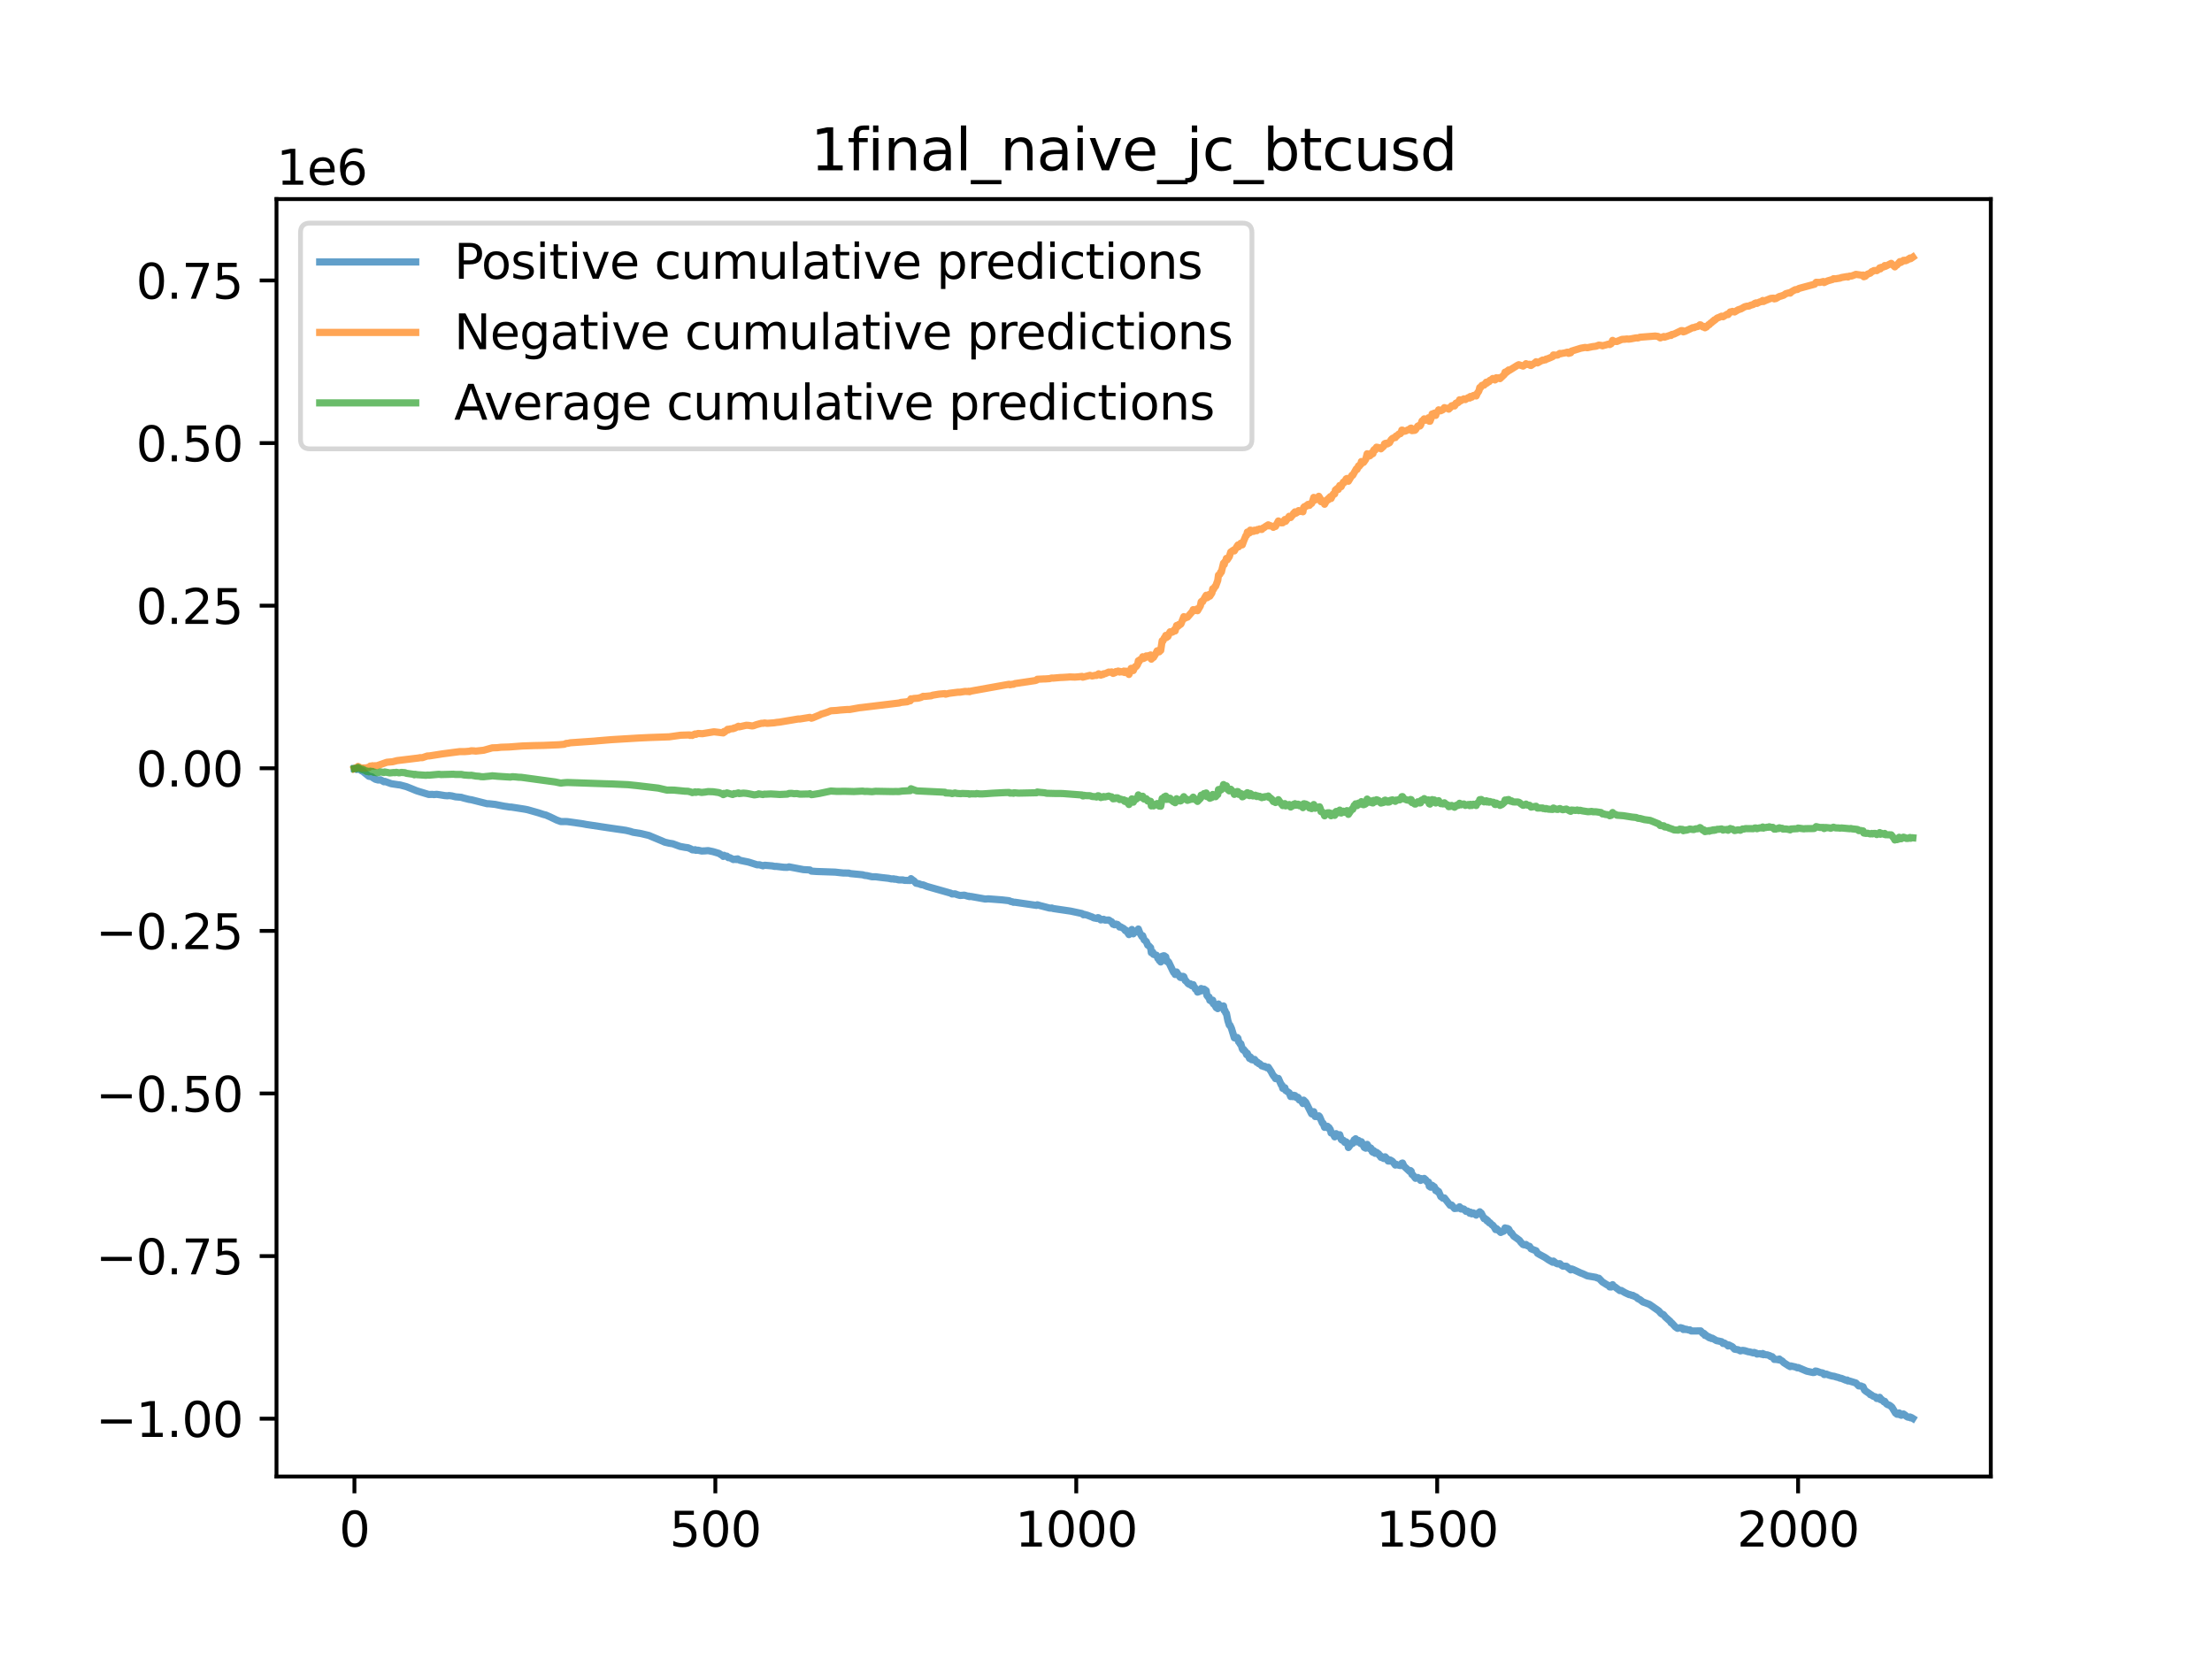 <?xml version="1.0" encoding="utf-8" standalone="no"?>
<!DOCTYPE svg PUBLIC "-//W3C//DTD SVG 1.1//EN"
  "http://www.w3.org/Graphics/SVG/1.1/DTD/svg11.dtd">
<svg xmlns:xlink="http://www.w3.org/1999/xlink" width="460.8pt" height="345.6pt" viewBox="0 0 460.8 345.6" xmlns="http://www.w3.org/2000/svg" version="1.1">
 <defs>
  <style type="text/css">*{stroke-linejoin: round; stroke-linecap: butt}</style>
 </defs>
 <g id="figure_1">
  <g id="patch_1">
   <path d="M 0 345.6 
L 460.8 345.6 
L 460.8 0 
L 0 0 
z
" style="fill: #ffffff"/>
  </g>
  <g id="axes_1">
   <g id="patch_2">
    <path d="M 57.6 307.584 
L 414.72 307.584 
L 414.72 41.472 
L 57.6 41.472 
z
" style="fill: #ffffff"/>
   </g>
   <g id="matplotlib.axis_1">
    <g id="xtick_1">
     <g id="line2d_1">
      <defs>
       <path id="m7809d21189" d="M 0 0 
L 0 3.5 
" style="stroke: #000000; stroke-width: 0.8"/>
      </defs>
      <g>
       <use xlink:href="#m7809d21189" x="73.833" y="307.584" style="stroke: #000000; stroke-width: 0.8"/>
      </g>
     </g>
     <g id="text_1">
      <!-- 0 -->
      <g transform="translate(70.651 322.182) scale(0.1 -0.1)">
       <defs>
        <path id="DejaVuSans-30" d="M 2034 4250 
Q 1547 4250 1301 3770 
Q 1056 3291 1056 2328 
Q 1056 1369 1301 889 
Q 1547 409 2034 409 
Q 2525 409 2770 889 
Q 3016 1369 3016 2328 
Q 3016 3291 2770 3770 
Q 2525 4250 2034 4250 
z
M 2034 4750 
Q 2819 4750 3233 4129 
Q 3647 3509 3647 2328 
Q 3647 1150 3233 529 
Q 2819 -91 2034 -91 
Q 1250 -91 836 529 
Q 422 1150 422 2328 
Q 422 3509 836 4129 
Q 1250 4750 2034 4750 
z
" transform="scale(0.016)"/>
       </defs>
       <use xlink:href="#DejaVuSans-30"/>
      </g>
     </g>
    </g>
    <g id="xtick_2">
     <g id="line2d_2">
      <g>
       <use xlink:href="#m7809d21189" x="149.019" y="307.584" style="stroke: #000000; stroke-width: 0.8"/>
      </g>
     </g>
     <g id="text_2">
      <!-- 500 -->
      <g transform="translate(139.475 322.182) scale(0.1 -0.1)">
       <defs>
        <path id="DejaVuSans-35" d="M 691 4666 
L 3169 4666 
L 3169 4134 
L 1269 4134 
L 1269 2991 
Q 1406 3038 1543 3061 
Q 1681 3084 1819 3084 
Q 2600 3084 3056 2656 
Q 3513 2228 3513 1497 
Q 3513 744 3044 326 
Q 2575 -91 1722 -91 
Q 1428 -91 1123 -41 
Q 819 9 494 109 
L 494 744 
Q 775 591 1075 516 
Q 1375 441 1709 441 
Q 2250 441 2565 725 
Q 2881 1009 2881 1497 
Q 2881 1984 2565 2268 
Q 2250 2553 1709 2553 
Q 1456 2553 1204 2497 
Q 953 2441 691 2322 
L 691 4666 
z
" transform="scale(0.016)"/>
       </defs>
       <use xlink:href="#DejaVuSans-35"/>
       <use xlink:href="#DejaVuSans-30" x="63.623"/>
       <use xlink:href="#DejaVuSans-30" x="127.246"/>
      </g>
     </g>
    </g>
    <g id="xtick_3">
     <g id="line2d_3">
      <g>
       <use xlink:href="#m7809d21189" x="224.205" y="307.584" style="stroke: #000000; stroke-width: 0.8"/>
      </g>
     </g>
     <g id="text_3">
      <!-- 1000 -->
      <g transform="translate(211.48 322.182) scale(0.1 -0.1)">
       <defs>
        <path id="DejaVuSans-31" d="M 794 531 
L 1825 531 
L 1825 4091 
L 703 3866 
L 703 4441 
L 1819 4666 
L 2450 4666 
L 2450 531 
L 3481 531 
L 3481 0 
L 794 0 
L 794 531 
z
" transform="scale(0.016)"/>
       </defs>
       <use xlink:href="#DejaVuSans-31"/>
       <use xlink:href="#DejaVuSans-30" x="63.623"/>
       <use xlink:href="#DejaVuSans-30" x="127.246"/>
       <use xlink:href="#DejaVuSans-30" x="190.869"/>
      </g>
     </g>
    </g>
    <g id="xtick_4">
     <g id="line2d_4">
      <g>
       <use xlink:href="#m7809d21189" x="299.392" y="307.584" style="stroke: #000000; stroke-width: 0.8"/>
      </g>
     </g>
     <g id="text_4">
      <!-- 1500 -->
      <g transform="translate(286.667 322.182) scale(0.1 -0.1)">
       <use xlink:href="#DejaVuSans-31"/>
       <use xlink:href="#DejaVuSans-35" x="63.623"/>
       <use xlink:href="#DejaVuSans-30" x="127.246"/>
       <use xlink:href="#DejaVuSans-30" x="190.869"/>
      </g>
     </g>
    </g>
    <g id="xtick_5">
     <g id="line2d_5">
      <g>
       <use xlink:href="#m7809d21189" x="374.578" y="307.584" style="stroke: #000000; stroke-width: 0.8"/>
      </g>
     </g>
     <g id="text_5">
      <!-- 2000 -->
      <g transform="translate(361.853 322.182) scale(0.1 -0.1)">
       <defs>
        <path id="DejaVuSans-32" d="M 1228 531 
L 3431 531 
L 3431 0 
L 469 0 
L 469 531 
Q 828 903 1448 1529 
Q 2069 2156 2228 2338 
Q 2531 2678 2651 2914 
Q 2772 3150 2772 3378 
Q 2772 3750 2511 3984 
Q 2250 4219 1831 4219 
Q 1534 4219 1204 4116 
Q 875 4013 500 3803 
L 500 4441 
Q 881 4594 1212 4672 
Q 1544 4750 1819 4750 
Q 2544 4750 2975 4387 
Q 3406 4025 3406 3419 
Q 3406 3131 3298 2873 
Q 3191 2616 2906 2266 
Q 2828 2175 2409 1742 
Q 1991 1309 1228 531 
z
" transform="scale(0.016)"/>
       </defs>
       <use xlink:href="#DejaVuSans-32"/>
       <use xlink:href="#DejaVuSans-30" x="63.623"/>
       <use xlink:href="#DejaVuSans-30" x="127.246"/>
       <use xlink:href="#DejaVuSans-30" x="190.869"/>
      </g>
     </g>
    </g>
   </g>
   <g id="matplotlib.axis_2">
    <g id="ytick_1">
     <g id="line2d_6">
      <defs>
       <path id="m8c4b84f31c" d="M 0 0 
L -3.5 0 
" style="stroke: #000000; stroke-width: 0.8"/>
      </defs>
      <g>
       <use xlink:href="#m8c4b84f31c" x="57.6" y="295.539" style="stroke: #000000; stroke-width: 0.8"/>
      </g>
     </g>
     <g id="text_6">
      <!-- −1.00 -->
      <g transform="translate(19.955 299.338) scale(0.1 -0.1)">
       <defs>
        <path id="DejaVuSans-2212" d="M 678 2272 
L 4684 2272 
L 4684 1741 
L 678 1741 
L 678 2272 
z
" transform="scale(0.016)"/>
        <path id="DejaVuSans-2e" d="M 684 794 
L 1344 794 
L 1344 0 
L 684 0 
L 684 794 
z
" transform="scale(0.016)"/>
       </defs>
       <use xlink:href="#DejaVuSans-2212"/>
       <use xlink:href="#DejaVuSans-31" x="83.789"/>
       <use xlink:href="#DejaVuSans-2e" x="147.412"/>
       <use xlink:href="#DejaVuSans-30" x="179.199"/>
       <use xlink:href="#DejaVuSans-30" x="242.822"/>
      </g>
     </g>
    </g>
    <g id="ytick_2">
     <g id="line2d_7">
      <g>
       <use xlink:href="#m8c4b84f31c" x="57.6" y="261.666" style="stroke: #000000; stroke-width: 0.8"/>
      </g>
     </g>
     <g id="text_7">
      <!-- −0.75 -->
      <g transform="translate(19.955 265.465) scale(0.1 -0.1)">
       <defs>
        <path id="DejaVuSans-37" d="M 525 4666 
L 3525 4666 
L 3525 4397 
L 1831 0 
L 1172 0 
L 2766 4134 
L 525 4134 
L 525 4666 
z
" transform="scale(0.016)"/>
       </defs>
       <use xlink:href="#DejaVuSans-2212"/>
       <use xlink:href="#DejaVuSans-30" x="83.789"/>
       <use xlink:href="#DejaVuSans-2e" x="147.412"/>
       <use xlink:href="#DejaVuSans-37" x="179.199"/>
       <use xlink:href="#DejaVuSans-35" x="242.822"/>
      </g>
     </g>
    </g>
    <g id="ytick_3">
     <g id="line2d_8">
      <g>
       <use xlink:href="#m8c4b84f31c" x="57.6" y="227.792" style="stroke: #000000; stroke-width: 0.8"/>
      </g>
     </g>
     <g id="text_8">
      <!-- −0.50 -->
      <g transform="translate(19.955 231.592) scale(0.1 -0.1)">
       <use xlink:href="#DejaVuSans-2212"/>
       <use xlink:href="#DejaVuSans-30" x="83.789"/>
       <use xlink:href="#DejaVuSans-2e" x="147.412"/>
       <use xlink:href="#DejaVuSans-35" x="179.199"/>
       <use xlink:href="#DejaVuSans-30" x="242.822"/>
      </g>
     </g>
    </g>
    <g id="ytick_4">
     <g id="line2d_9">
      <g>
       <use xlink:href="#m8c4b84f31c" x="57.6" y="193.919" style="stroke: #000000; stroke-width: 0.8"/>
      </g>
     </g>
     <g id="text_9">
      <!-- −0.25 -->
      <g transform="translate(19.955 197.719) scale(0.1 -0.1)">
       <use xlink:href="#DejaVuSans-2212"/>
       <use xlink:href="#DejaVuSans-30" x="83.789"/>
       <use xlink:href="#DejaVuSans-2e" x="147.412"/>
       <use xlink:href="#DejaVuSans-32" x="179.199"/>
       <use xlink:href="#DejaVuSans-35" x="242.822"/>
      </g>
     </g>
    </g>
    <g id="ytick_5">
     <g id="line2d_10">
      <g>
       <use xlink:href="#m8c4b84f31c" x="57.6" y="160.046" style="stroke: #000000; stroke-width: 0.8"/>
      </g>
     </g>
     <g id="text_10">
      <!-- 0.00 -->
      <g transform="translate(28.334 163.845) scale(0.1 -0.1)">
       <use xlink:href="#DejaVuSans-30"/>
       <use xlink:href="#DejaVuSans-2e" x="63.623"/>
       <use xlink:href="#DejaVuSans-30" x="95.41"/>
       <use xlink:href="#DejaVuSans-30" x="159.033"/>
      </g>
     </g>
    </g>
    <g id="ytick_6">
     <g id="line2d_11">
      <g>
       <use xlink:href="#m8c4b84f31c" x="57.6" y="126.173" style="stroke: #000000; stroke-width: 0.8"/>
      </g>
     </g>
     <g id="text_11">
      <!-- 0.25 -->
      <g transform="translate(28.334 129.972) scale(0.1 -0.1)">
       <use xlink:href="#DejaVuSans-30"/>
       <use xlink:href="#DejaVuSans-2e" x="63.623"/>
       <use xlink:href="#DejaVuSans-32" x="95.41"/>
       <use xlink:href="#DejaVuSans-35" x="159.033"/>
      </g>
     </g>
    </g>
    <g id="ytick_7">
     <g id="line2d_12">
      <g>
       <use xlink:href="#m8c4b84f31c" x="57.6" y="92.3" style="stroke: #000000; stroke-width: 0.8"/>
      </g>
     </g>
     <g id="text_12">
      <!-- 0.50 -->
      <g transform="translate(28.334 96.099) scale(0.1 -0.1)">
       <use xlink:href="#DejaVuSans-30"/>
       <use xlink:href="#DejaVuSans-2e" x="63.623"/>
       <use xlink:href="#DejaVuSans-35" x="95.41"/>
       <use xlink:href="#DejaVuSans-30" x="159.033"/>
      </g>
     </g>
    </g>
    <g id="ytick_8">
     <g id="line2d_13">
      <g>
       <use xlink:href="#m8c4b84f31c" x="57.6" y="58.427" style="stroke: #000000; stroke-width: 0.8"/>
      </g>
     </g>
     <g id="text_13">
      <!-- 0.75 -->
      <g transform="translate(28.334 62.226) scale(0.1 -0.1)">
       <use xlink:href="#DejaVuSans-30"/>
       <use xlink:href="#DejaVuSans-2e" x="63.623"/>
       <use xlink:href="#DejaVuSans-37" x="95.41"/>
       <use xlink:href="#DejaVuSans-35" x="159.033"/>
      </g>
     </g>
    </g>
    <g id="text_14">
     <!-- 1e6 -->
     <g transform="translate(57.6 38.472) scale(0.1 -0.1)">
      <defs>
       <path id="DejaVuSans-65" d="M 3597 1894 
L 3597 1613 
L 953 1613 
Q 991 1019 1311 708 
Q 1631 397 2203 397 
Q 2534 397 2845 478 
Q 3156 559 3463 722 
L 3463 178 
Q 3153 47 2828 -22 
Q 2503 -91 2169 -91 
Q 1331 -91 842 396 
Q 353 884 353 1716 
Q 353 2575 817 3079 
Q 1281 3584 2069 3584 
Q 2775 3584 3186 3129 
Q 3597 2675 3597 1894 
z
M 3022 2063 
Q 3016 2534 2758 2815 
Q 2500 3097 2075 3097 
Q 1594 3097 1305 2825 
Q 1016 2553 972 2059 
L 3022 2063 
z
" transform="scale(0.016)"/>
       <path id="DejaVuSans-36" d="M 2113 2584 
Q 1688 2584 1439 2293 
Q 1191 2003 1191 1497 
Q 1191 994 1439 701 
Q 1688 409 2113 409 
Q 2538 409 2786 701 
Q 3034 994 3034 1497 
Q 3034 2003 2786 2293 
Q 2538 2584 2113 2584 
z
M 3366 4563 
L 3366 3988 
Q 3128 4100 2886 4159 
Q 2644 4219 2406 4219 
Q 1781 4219 1451 3797 
Q 1122 3375 1075 2522 
Q 1259 2794 1537 2939 
Q 1816 3084 2150 3084 
Q 2853 3084 3261 2657 
Q 3669 2231 3669 1497 
Q 3669 778 3244 343 
Q 2819 -91 2113 -91 
Q 1303 -91 875 529 
Q 447 1150 447 2328 
Q 447 3434 972 4092 
Q 1497 4750 2381 4750 
Q 2619 4750 2861 4703 
Q 3103 4656 3366 4563 
z
" transform="scale(0.016)"/>
      </defs>
      <use xlink:href="#DejaVuSans-31"/>
      <use xlink:href="#DejaVuSans-65" x="63.623"/>
      <use xlink:href="#DejaVuSans-36" x="125.146"/>
     </g>
    </g>
   </g>
   <g id="line2d_14">
    <path d="M 73.833 160.118 
L 74.133 160.136 
L 74.284 160.294 
L 74.585 160.069 
L 74.885 160.251 
L 75.336 160.587 
L 75.487 160.592 
L 75.938 160.98 
L 76.84 161.71 
L 77.442 161.822 
L 77.742 162.054 
L 78.194 162.329 
L 78.795 162.498 
L 79.246 162.44 
L 79.998 162.856 
L 80.148 162.77 
L 81.502 163.259 
L 83.005 163.485 
L 83.306 163.513 
L 84.66 163.873 
L 86.013 164.411 
L 86.614 164.662 
L 86.915 164.772 
L 89.321 165.505 
L 90.073 165.483 
L 90.374 165.53 
L 90.975 165.472 
L 91.727 165.582 
L 92.629 165.731 
L 93.231 165.779 
L 93.532 165.727 
L 94.133 165.803 
L 94.885 165.99 
L 96.088 166.094 
L 96.539 166.238 
L 97.742 166.539 
L 98.193 166.603 
L 101.501 167.437 
L 101.802 167.427 
L 103.155 167.573 
L 104.208 167.785 
L 105.11 167.958 
L 105.561 168.016 
L 106.163 168.124 
L 106.464 168.122 
L 107.215 168.236 
L 109.321 168.567 
L 109.922 168.686 
L 112.178 169.328 
L 113.23 169.674 
L 113.681 169.775 
L 114.584 170.167 
L 115.937 170.821 
L 116.839 171.15 
L 117.14 171.153 
L 117.742 171.139 
L 118.193 171.157 
L 121.35 171.602 
L 122.102 171.748 
L 127.365 172.54 
L 130.373 172.975 
L 131.275 173.185 
L 131.877 173.378 
L 133.531 173.645 
L 135.185 174.042 
L 135.786 174.302 
L 137.891 175.176 
L 138.493 175.442 
L 139.395 175.655 
L 140.147 175.771 
L 140.598 175.936 
L 141.651 176.323 
L 142.703 176.52 
L 143.305 176.596 
L 143.906 176.836 
L 144.207 177.029 
L 144.508 177.056 
L 144.809 177.009 
L 144.959 177.141 
L 145.41 177.108 
L 146.162 177.281 
L 146.914 177.248 
L 147.215 177.22 
L 147.515 177.196 
L 148.568 177.417 
L 149.771 177.779 
L 150.222 178.065 
L 150.523 178.22 
L 150.673 178.405 
L 150.824 178.172 
L 150.974 178.356 
L 151.425 178.352 
L 151.726 178.67 
L 152.027 178.668 
L 152.778 179.061 
L 152.929 178.984 
L 153.229 179.046 
L 153.38 178.951 
L 153.53 179.065 
L 153.681 178.922 
L 154.132 179.214 
L 155.936 179.586 
L 157.741 180.16 
L 158.192 180.141 
L 158.944 180.366 
L 159.244 180.248 
L 159.545 180.267 
L 160.898 180.383 
L 161.35 180.483 
L 161.801 180.491 
L 163.304 180.669 
L 164.056 180.687 
L 164.357 180.577 
L 164.658 180.639 
L 167.365 181.154 
L 168.718 181.229 
L 169.019 181.466 
L 169.319 181.489 
L 170.071 181.544 
L 173.981 181.679 
L 174.282 181.713 
L 175.034 181.798 
L 175.635 181.856 
L 176.838 181.879 
L 177.139 181.982 
L 179.695 182.231 
L 180.146 182.363 
L 180.597 182.405 
L 181.65 182.646 
L 182.402 182.647 
L 183.605 182.802 
L 185.108 182.969 
L 185.71 183.101 
L 186.161 183.073 
L 186.311 183.162 
L 186.612 183.149 
L 187.214 183.295 
L 188.116 183.308 
L 188.417 183.392 
L 189.62 183.422 
L 189.77 183.042 
L 190.221 183.401 
L 190.372 183.47 
L 190.823 183.988 
L 191.424 184.104 
L 191.875 184.284 
L 192.326 184.345 
L 193.078 184.653 
L 198.041 186.06 
L 198.341 186.234 
L 198.943 186.197 
L 199.394 186.374 
L 199.995 186.543 
L 200.898 186.478 
L 201.198 186.569 
L 201.649 186.703 
L 201.8 186.675 
L 201.95 186.78 
L 202.251 186.749 
L 205.258 187.287 
L 205.86 187.243 
L 208.717 187.463 
L 210.221 187.632 
L 210.521 187.789 
L 210.973 187.877 
L 211.123 187.964 
L 211.424 187.951 
L 215.935 188.61 
L 216.085 188.477 
L 216.687 188.662 
L 217.138 188.771 
L 218.642 189.165 
L 218.942 189.173 
L 219.093 189.147 
L 219.393 189.265 
L 223.002 189.796 
L 225.408 190.307 
L 225.709 190.569 
L 225.859 190.477 
L 226.16 190.562 
L 226.461 190.638 
L 226.912 190.809 
L 227.213 190.925 
L 227.514 191.023 
L 227.814 191.202 
L 228.566 191.346 
L 228.717 191.16 
L 228.867 191.193 
L 229.318 191.64 
L 229.468 191.508 
L 229.769 191.584 
L 229.92 191.509 
L 230.22 191.678 
L 230.972 191.655 
L 231.423 191.953 
L 231.574 192.017 
L 231.874 192.533 
L 232.025 192.533 
L 232.175 192.648 
L 232.476 192.504 
L 232.626 192.644 
L 232.777 192.58 
L 233.077 192.876 
L 233.228 193.12 
L 233.378 193.043 
L 234.13 193.464 
L 234.431 193.873 
L 234.581 193.793 
L 235.183 194.693 
L 235.483 194.271 
L 235.784 193.626 
L 236.085 194.533 
L 236.386 194.07 
L 236.536 194.014 
L 236.686 194.125 
L 236.987 194.038 
L 237.137 193.532 
L 237.438 194.332 
L 237.889 195.106 
L 238.04 194.92 
L 238.34 195.777 
L 238.792 196.151 
L 239.092 196.891 
L 239.243 196.954 
L 239.694 197.42 
L 239.844 198.46 
L 239.995 198.495 
L 240.145 198.355 
L 240.295 198.814 
L 240.897 198.974 
L 241.047 199.196 
L 241.197 199.648 
L 241.348 199.47 
L 241.498 200.079 
L 241.649 200.164 
L 241.799 200.398 
L 241.949 199.985 
L 242.1 199.198 
L 242.25 199.329 
L 242.4 199.097 
L 242.551 199.116 
L 242.701 199.379 
L 242.852 199.325 
L 243.002 200.245 
L 243.152 200.092 
L 243.303 200.428 
L 243.453 200.421 
L 244.355 202.31 
L 244.506 202.585 
L 244.656 202.533 
L 244.806 203.002 
L 245.107 202.48 
L 245.558 203.199 
L 245.859 203.596 
L 246.009 203.637 
L 246.16 203.372 
L 246.31 203.548 
L 246.461 203.39 
L 246.611 203.465 
L 246.912 204.28 
L 247.062 204.342 
L 247.513 204.907 
L 247.814 205.088 
L 247.964 204.939 
L 248.265 205.348 
L 248.415 205.314 
L 248.566 205.123 
L 248.716 205.584 
L 248.866 205.671 
L 249.017 206.047 
L 249.318 206.175 
L 249.468 206.677 
L 250.069 206.463 
L 250.22 205.928 
L 250.37 206.049 
L 250.521 206.374 
L 250.821 206.052 
L 251.272 206.376 
L 251.423 207.367 
L 251.724 207.747 
L 251.874 207.698 
L 252.024 208.388 
L 252.325 208.433 
L 252.475 208.708 
L 252.626 208.352 
L 252.776 209.129 
L 252.927 209.153 
L 253.378 209.921 
L 253.528 209.799 
L 253.678 210.113 
L 253.829 209.154 
L 254.13 209.76 
L 254.28 209.532 
L 254.43 209.825 
L 254.581 209.763 
L 254.731 210.027 
L 254.881 209.56 
L 255.032 210.523 
L 255.182 210.512 
L 255.333 211.006 
L 255.483 211.092 
L 255.784 212.601 
L 256.084 213.546 
L 256.235 213.584 
L 256.535 214.243 
L 257.137 216.204 
L 257.438 216.084 
L 257.588 216.376 
L 257.738 216.13 
L 257.889 216.293 
L 258.039 217.048 
L 258.19 217.132 
L 258.34 217.48 
L 258.49 217.44 
L 258.791 218.482 
L 258.941 218.712 
L 259.092 218.627 
L 259.242 218.94 
L 259.393 218.978 
L 259.693 219.713 
L 259.844 219.425 
L 260.295 220.487 
L 260.445 220.157 
L 260.596 220.325 
L 260.746 220.752 
L 260.896 220.672 
L 261.047 220.812 
L 261.347 220.694 
L 261.799 221.302 
L 261.949 221.27 
L 262.25 221.597 
L 262.4 221.58 
L 262.701 221.867 
L 262.851 222.043 
L 263.152 222.059 
L 263.302 222.206 
L 263.453 222.125 
L 263.753 222.305 
L 263.904 222.434 
L 264.204 222.321 
L 264.505 222.785 
L 264.806 223.245 
L 265.107 223.823 
L 265.407 224.265 
L 265.558 224.314 
L 265.708 224.697 
L 266.159 224.704 
L 266.31 224.653 
L 266.911 225.997 
L 267.062 226.058 
L 267.212 226.726 
L 267.362 226.586 
L 267.513 226.763 
L 267.663 226.596 
L 267.813 227.15 
L 268.565 227.647 
L 268.866 228.43 
L 269.016 228.374 
L 269.317 228.448 
L 269.468 228.159 
L 269.618 228.282 
L 269.768 228.222 
L 270.069 228.647 
L 270.219 228.697 
L 270.37 228.577 
L 270.52 228.755 
L 270.671 229.146 
L 270.821 229.142 
L 271.122 229.377 
L 271.422 229.886 
L 271.573 229.178 
L 272.024 229.624 
L 273.227 232.018 
L 273.377 232.094 
L 273.678 231.584 
L 273.979 232.597 
L 274.129 232.429 
L 274.43 232.633 
L 274.731 232.449 
L 274.881 232.594 
L 275.482 233.97 
L 275.633 234.005 
L 275.934 234.853 
L 276.084 234.571 
L 276.385 234.613 
L 276.535 234.628 
L 276.685 235.013 
L 276.836 234.873 
L 277.137 235.336 
L 277.287 236.023 
L 277.437 235.982 
L 277.738 236.23 
L 278.039 236.826 
L 278.34 236.165 
L 278.791 236.676 
L 278.941 236.4 
L 279.091 236.38 
L 279.392 237.356 
L 279.543 237.502 
L 279.843 237.544 
L 280.144 237.989 
L 280.294 237.834 
L 280.445 237.876 
L 280.745 238.392 
L 280.896 239.049 
L 281.648 238.059 
L 281.798 238.184 
L 282.099 237.449 
L 282.249 237.568 
L 282.4 237.226 
L 282.7 237.87 
L 283.001 237.571 
L 283.151 237.873 
L 283.302 237.892 
L 283.452 238.227 
L 283.603 237.84 
L 284.204 239.03 
L 284.505 239.185 
L 284.806 238.395 
L 285.106 238.902 
L 285.407 239.345 
L 285.557 239.15 
L 285.708 239.363 
L 285.858 239.921 
L 286.009 240.041 
L 286.159 239.694 
L 286.309 239.847 
L 286.46 240.263 
L 286.76 240.053 
L 287.061 240.295 
L 287.212 240.384 
L 287.362 240.718 
L 287.512 240.706 
L 287.663 241.088 
L 287.963 241.162 
L 288.264 241.34 
L 288.414 241.007 
L 288.565 240.988 
L 288.715 241.259 
L 288.866 241.287 
L 289.166 241.86 
L 289.467 241.873 
L 289.617 241.653 
L 290.069 241.923 
L 290.67 242.704 
L 290.82 242.52 
L 291.121 242.666 
L 291.723 242.808 
L 291.873 242.767 
L 292.023 242.326 
L 292.174 242.283 
L 292.475 242.937 
L 293.678 244.055 
L 293.828 243.855 
L 293.978 243.998 
L 294.129 244.658 
L 294.279 244.702 
L 294.881 245.466 
L 295.332 245.284 
L 295.632 245.441 
L 295.933 245.899 
L 296.084 245.528 
L 296.384 245.749 
L 296.685 245.484 
L 296.835 245.787 
L 296.986 245.736 
L 297.286 246.195 
L 297.587 246.249 
L 297.738 247.113 
L 298.038 247.317 
L 298.189 247.244 
L 298.339 246.916 
L 298.64 247.155 
L 298.79 247.229 
L 299.091 248.032 
L 299.241 247.856 
L 299.542 248.313 
L 299.692 248.21 
L 300.144 249.267 
L 300.444 249.467 
L 300.595 249.614 
L 300.895 249.552 
L 302.098 251.093 
L 302.249 251.128 
L 302.399 251.03 
L 303.001 251.757 
L 303.753 251.676 
L 303.903 251.666 
L 304.053 251.392 
L 304.354 251.853 
L 304.504 251.734 
L 304.805 251.909 
L 304.955 251.872 
L 305.407 252.356 
L 305.707 252.283 
L 306.008 252.484 
L 306.158 252.737 
L 306.309 252.513 
L 306.61 252.872 
L 306.91 252.666 
L 307.211 252.933 
L 307.361 252.826 
L 307.512 253.131 
L 307.662 252.792 
L 307.963 252.859 
L 308.113 252.783 
L 308.264 252.439 
L 308.414 252.759 
L 308.564 252.699 
L 309.166 253.872 
L 309.316 253.798 
L 309.467 254.003 
L 309.617 254.012 
L 309.767 254.343 
L 309.918 254.265 
L 310.219 254.726 
L 310.369 254.692 
L 310.82 255.179 
L 310.97 255.23 
L 311.271 255.613 
L 311.572 256.148 
L 311.722 255.921 
L 312.023 256.195 
L 312.324 256.446 
L 312.624 256.744 
L 313.076 256.521 
L 313.226 256.491 
L 313.376 256.288 
L 313.527 255.793 
L 313.677 255.857 
L 313.827 256.119 
L 313.978 255.891 
L 314.279 256.047 
L 314.579 256.588 
L 314.73 256.832 
L 314.88 256.849 
L 315.331 257.512 
L 315.933 257.93 
L 316.534 258.386 
L 316.835 258.8 
L 317.286 259.263 
L 317.587 259.34 
L 317.888 259.24 
L 318.188 259.52 
L 318.639 259.635 
L 318.94 260.14 
L 319.391 260.329 
L 319.993 260.555 
L 320.293 261.079 
L 320.745 261.35 
L 321.797 261.915 
L 322.248 262.214 
L 322.549 262.431 
L 323.301 262.857 
L 323.451 262.949 
L 323.602 262.706 
L 324.203 263.181 
L 324.504 263.291 
L 324.805 263.25 
L 324.955 263.251 
L 325.256 263.556 
L 325.557 263.752 
L 326.308 263.785 
L 327.211 264.54 
L 327.361 264.337 
L 327.662 264.429 
L 329.316 265.197 
L 329.767 265.363 
L 330.368 265.643 
L 330.669 265.784 
L 332.474 266.094 
L 332.774 266.247 
L 333.075 266.28 
L 333.827 267.069 
L 334.128 267.243 
L 334.729 267.629 
L 335.03 267.75 
L 335.331 268.089 
L 335.632 268.106 
L 335.932 267.62 
L 336.083 267.943 
L 336.383 268.055 
L 337.436 268.856 
L 337.737 268.824 
L 338.489 269.273 
L 339.391 269.693 
L 339.541 269.677 
L 339.992 269.879 
L 340.143 269.844 
L 340.443 270.028 
L 340.744 270.155 
L 340.895 270.226 
L 341.195 270.528 
L 341.646 270.747 
L 342.248 271.223 
L 343.601 271.72 
L 345.556 273.086 
L 346.007 273.609 
L 346.308 273.802 
L 346.458 273.815 
L 346.609 273.959 
L 346.909 274.345 
L 347.962 275.288 
L 348.112 275.561 
L 348.263 275.601 
L 349.015 276.416 
L 349.466 276.721 
L 350.067 276.572 
L 350.518 276.691 
L 350.669 276.964 
L 350.819 276.81 
L 351.12 276.962 
L 351.27 276.906 
L 351.571 277.007 
L 351.872 277.09 
L 352.022 277.031 
L 352.323 277.272 
L 354.278 277.253 
L 354.729 277.788 
L 354.879 277.721 
L 355.03 277.823 
L 355.18 278.2 
L 355.33 278.08 
L 355.781 278.493 
L 355.932 278.45 
L 356.082 278.685 
L 356.233 278.597 
L 356.533 278.842 
L 356.684 278.759 
L 357.586 279.284 
L 357.887 279.335 
L 358.639 279.499 
L 358.939 279.863 
L 359.24 279.787 
L 359.691 280.119 
L 359.842 280.113 
L 359.992 280.386 
L 360.142 280.173 
L 360.894 280.558 
L 361.345 281.058 
L 362.097 281.18 
L 362.548 281.416 
L 362.999 281.3 
L 363.45 281.366 
L 364.202 281.596 
L 364.503 281.627 
L 365.255 281.84 
L 365.405 281.731 
L 365.856 281.884 
L 366.007 282.071 
L 366.608 281.997 
L 366.909 282.107 
L 367.059 282.126 
L 367.21 281.963 
L 367.36 282.212 
L 367.511 282.101 
L 367.811 282.225 
L 368.112 282.228 
L 368.713 282.431 
L 368.864 282.602 
L 369.165 282.611 
L 369.465 282.943 
L 369.616 283.189 
L 369.766 283.152 
L 370.067 283.222 
L 370.368 283.181 
L 370.518 283.294 
L 370.668 283.109 
L 370.969 283.384 
L 371.27 283.514 
L 371.571 283.855 
L 372.322 284.335 
L 372.623 284.535 
L 372.774 284.526 
L 372.924 284.696 
L 373.074 284.546 
L 373.525 284.658 
L 373.977 284.749 
L 374.428 284.947 
L 374.578 284.877 
L 376.382 285.642 
L 377.736 285.933 
L 378.037 285.868 
L 378.187 285.609 
L 378.488 285.658 
L 379.24 285.935 
L 379.691 286.005 
L 379.841 286.095 
L 379.991 286.339 
L 380.142 286.346 
L 380.443 286.239 
L 381.044 286.477 
L 381.646 286.643 
L 382.097 286.707 
L 382.548 286.857 
L 382.999 286.963 
L 383.3 287.102 
L 383.6 287.133 
L 384.503 287.515 
L 384.803 287.485 
L 384.954 287.677 
L 385.254 287.68 
L 386.307 288.004 
L 386.608 288.093 
L 387.209 288.711 
L 387.66 288.714 
L 387.961 288.879 
L 388.112 288.891 
L 388.412 289.577 
L 388.713 289.829 
L 389.465 290.335 
L 389.615 290.536 
L 389.766 290.531 
L 390.217 290.861 
L 390.668 290.981 
L 390.969 291.334 
L 391.42 291.203 
L 391.57 291.086 
L 391.721 291.566 
L 391.871 291.435 
L 392.472 292.038 
L 392.623 291.916 
L 392.923 292.386 
L 393.224 292.62 
L 393.525 292.692 
L 393.826 292.89 
L 394.126 293.145 
L 394.878 294.383 
L 395.029 294.405 
L 395.179 294.613 
L 395.329 294.557 
L 395.48 294.646 
L 395.63 294.343 
L 395.781 294.446 
L 395.931 294.775 
L 396.081 294.829 
L 396.232 294.64 
L 396.382 294.679 
L 396.532 294.557 
L 396.683 294.745 
L 396.833 294.749 
L 397.134 295.049 
L 397.435 295.214 
L 397.585 295.184 
L 397.735 295.269 
L 397.886 295.179 
L 398.036 295.373 
L 398.187 295.298 
L 398.487 295.488 
L 398.487 295.488 
" clip-path="url(#pfa19e997fb)" style="fill: none; stroke: #1f77b4; stroke-opacity: 0.7; stroke-width: 1.5; stroke-linecap: square"/>
   </g>
   <g id="line2d_15">
    <path d="M 73.833 160.096 
L 74.133 159.955 
L 74.284 159.989 
L 74.585 159.663 
L 74.885 159.828 
L 75.186 160.004 
L 75.938 159.978 
L 76.088 160.046 
L 76.539 159.885 
L 76.84 159.874 
L 77.141 159.586 
L 77.291 159.651 
L 77.592 159.516 
L 77.893 159.622 
L 78.043 159.521 
L 78.494 159.532 
L 80.599 158.792 
L 81.802 158.683 
L 82.705 158.45 
L 87.216 157.902 
L 87.517 157.833 
L 87.968 157.843 
L 89.02 157.486 
L 89.471 157.469 
L 92.178 157.041 
L 95.787 156.569 
L 96.84 156.57 
L 97.742 156.499 
L 98.193 156.397 
L 98.795 156.426 
L 99.095 156.47 
L 100.749 156.292 
L 102.554 155.79 
L 103.607 155.756 
L 104.358 155.663 
L 106.012 155.612 
L 108.87 155.397 
L 111.276 155.318 
L 113.23 155.28 
L 116.388 155.148 
L 117.591 155.039 
L 117.892 154.874 
L 118.343 154.842 
L 118.794 154.736 
L 123.907 154.381 
L 124.508 154.321 
L 127.365 154.085 
L 131.125 153.859 
L 133.08 153.741 
L 135.486 153.63 
L 139.395 153.495 
L 141.801 153.157 
L 143.606 153.1 
L 143.756 153.202 
L 143.906 153.133 
L 144.207 153.205 
L 144.658 152.955 
L 144.809 152.897 
L 144.959 152.987 
L 145.41 152.795 
L 146.312 152.843 
L 148.718 152.447 
L 149.169 152.498 
L 150.673 152.677 
L 150.824 152.381 
L 150.974 152.481 
L 151.575 151.929 
L 151.726 152.054 
L 152.027 151.861 
L 152.778 151.783 
L 152.929 151.641 
L 153.079 151.677 
L 153.831 151.289 
L 153.981 151.419 
L 155.485 151.084 
L 155.936 151.109 
L 156.688 151.229 
L 156.989 151.174 
L 157.59 150.953 
L 158.643 150.669 
L 158.944 150.683 
L 159.244 150.607 
L 159.846 150.681 
L 160.898 150.604 
L 161.35 150.565 
L 161.801 150.487 
L 162.402 150.43 
L 166.312 149.771 
L 166.613 149.782 
L 167.214 149.687 
L 168.718 149.437 
L 169.019 149.621 
L 169.319 149.535 
L 170.823 148.908 
L 171.124 148.745 
L 171.425 148.67 
L 172.327 148.379 
L 173.079 148.067 
L 174.282 147.998 
L 175.034 147.91 
L 176.537 147.798 
L 176.988 147.804 
L 179.094 147.428 
L 179.394 147.403 
L 187.364 146.437 
L 187.665 146.328 
L 189.018 146.188 
L 189.319 146.034 
L 189.62 145.995 
L 189.77 145.57 
L 189.92 145.651 
L 190.372 145.503 
L 191.123 145.456 
L 191.424 145.403 
L 191.875 145.276 
L 192.326 145.051 
L 192.627 145.078 
L 193.98 144.947 
L 194.281 144.823 
L 195.635 144.598 
L 196.838 144.495 
L 196.988 144.614 
L 197.74 144.428 
L 199.544 144.199 
L 199.995 144.195 
L 201.048 144.031 
L 201.649 144.058 
L 201.8 144.001 
L 201.95 144.096 
L 202.251 143.977 
L 203.003 143.836 
L 210.221 142.543 
L 210.371 142.654 
L 210.973 142.527 
L 211.123 142.543 
L 211.424 142.403 
L 215.634 141.777 
L 215.935 141.683 
L 216.085 141.504 
L 216.386 141.488 
L 216.987 141.459 
L 217.439 141.436 
L 217.739 141.433 
L 218.642 141.371 
L 219.093 141.243 
L 219.393 141.267 
L 220.897 141.136 
L 221.348 141.12 
L 222.401 141.059 
L 222.852 141.018 
L 223.905 141.052 
L 224.656 140.998 
L 225.408 140.904 
L 225.559 141.072 
L 227.062 140.683 
L 227.514 140.821 
L 228.265 140.657 
L 228.416 140.707 
L 228.867 140.365 
L 229.318 140.652 
L 229.468 140.497 
L 229.769 140.517 
L 229.92 140.353 
L 230.22 140.341 
L 230.972 140.002 
L 231.273 140.04 
L 231.574 139.973 
L 231.874 140.285 
L 232.325 140.113 
L 232.476 139.89 
L 232.626 139.963 
L 232.927 139.791 
L 233.077 139.83 
L 233.228 140.004 
L 233.378 139.889 
L 233.829 139.989 
L 234.13 139.791 
L 234.28 140.099 
L 234.431 140.072 
L 234.581 139.824 
L 235.183 140.502 
L 235.483 139.794 
L 235.634 139.229 
L 235.784 139.218 
L 236.085 139.687 
L 236.386 139.037 
L 236.536 138.829 
L 236.686 138.846 
L 236.987 138.423 
L 237.137 137.65 
L 237.288 137.835 
L 237.438 137.456 
L 237.889 137.251 
L 238.04 136.814 
L 238.19 137.182 
L 238.491 137.034 
L 238.792 136.633 
L 239.092 136.851 
L 239.243 136.593 
L 239.543 136.599 
L 239.694 136.437 
L 239.844 137.315 
L 239.995 137.139 
L 240.145 136.685 
L 240.295 136.952 
L 240.746 136.217 
L 241.047 135.584 
L 241.197 135.829 
L 241.348 135.489 
L 241.498 135.784 
L 241.649 135.477 
L 241.799 135.503 
L 242.1 133.472 
L 242.25 133.549 
L 242.551 132.876 
L 242.701 132.749 
L 242.852 132.365 
L 243.002 132.81 
L 243.152 132.548 
L 243.303 132.59 
L 243.603 131.863 
L 243.754 131.61 
L 243.904 131.736 
L 244.055 131.588 
L 244.205 131.695 
L 244.506 131.518 
L 244.656 131.151 
L 244.806 131.439 
L 245.107 130.307 
L 245.408 130.472 
L 245.558 130.094 
L 245.709 130.21 
L 246.009 129.99 
L 246.611 128.46 
L 246.761 128.829 
L 247.212 128.59 
L 247.363 128.573 
L 248.415 127.364 
L 248.566 126.999 
L 248.716 127.174 
L 248.866 127.102 
L 249.017 127.179 
L 249.318 126.873 
L 249.468 127.219 
L 250.069 126.19 
L 250.22 125.378 
L 250.37 125.232 
L 250.521 125.364 
L 250.972 124.501 
L 251.272 124.004 
L 251.423 124.534 
L 251.573 124.453 
L 251.874 123.848 
L 252.024 124.197 
L 252.475 123.512 
L 252.626 122.656 
L 252.776 122.795 
L 253.077 122.224 
L 253.227 122.132 
L 253.678 120.934 
L 253.829 119.808 
L 254.13 119.62 
L 254.28 119.181 
L 254.43 119.182 
L 254.881 117.317 
L 255.032 117.605 
L 255.182 116.981 
L 255.333 116.851 
L 255.483 116.323 
L 255.633 116.631 
L 256.084 115.96 
L 256.385 114.992 
L 256.987 114.58 
L 257.137 114.765 
L 257.588 113.99 
L 257.889 113.529 
L 258.039 113.906 
L 258.49 113.156 
L 258.641 113.52 
L 258.791 113.503 
L 259.092 112.678 
L 259.543 111.591 
L 259.693 111.525 
L 259.844 110.839 
L 259.994 110.829 
L 260.295 111.011 
L 260.445 110.44 
L 260.596 110.462 
L 260.746 110.735 
L 261.197 110.682 
L 261.347 110.443 
L 261.648 110.503 
L 261.799 110.558 
L 261.949 110.31 
L 262.25 110.291 
L 262.4 110.186 
L 262.55 110.271 
L 262.701 110.197 
L 262.851 110.295 
L 263.152 109.97 
L 263.302 109.947 
L 263.603 109.703 
L 264.204 109.33 
L 264.355 109.548 
L 264.505 109.464 
L 265.107 109.687 
L 265.257 109.856 
L 265.558 109.547 
L 265.708 109.66 
L 266.31 108.528 
L 266.911 108.919 
L 267.062 108.695 
L 267.212 108.909 
L 267.663 108.226 
L 267.813 108.606 
L 268.565 107.549 
L 268.866 107.81 
L 269.167 107.406 
L 269.317 107.296 
L 269.468 106.939 
L 269.618 106.974 
L 269.768 106.628 
L 269.919 106.927 
L 270.219 106.751 
L 270.52 106.367 
L 270.671 106.546 
L 270.971 106.53 
L 271.122 106.422 
L 271.422 106.612 
L 271.573 105.718 
L 271.723 105.55 
L 271.874 105.612 
L 272.174 105.308 
L 272.325 105.365 
L 272.475 105.08 
L 272.625 105.278 
L 272.776 105.279 
L 273.076 104.883 
L 273.227 104.884 
L 273.377 104.605 
L 273.678 103.619 
L 273.979 104.158 
L 274.129 103.764 
L 274.43 103.752 
L 274.58 103.674 
L 274.731 103.387 
L 275.031 103.86 
L 275.182 104.507 
L 275.482 104.319 
L 275.633 104.335 
L 275.934 105.045 
L 276.234 104.494 
L 276.535 104.026 
L 276.685 104.138 
L 276.836 103.741 
L 276.986 103.716 
L 277.137 103.451 
L 277.287 103.85 
L 277.738 102.921 
L 277.888 102.988 
L 278.039 102.887 
L 278.189 102.081 
L 278.64 101.718 
L 278.791 101.967 
L 279.091 101.137 
L 279.392 101.38 
L 279.843 100.431 
L 279.994 100.541 
L 280.445 99.749 
L 280.595 99.678 
L 280.745 99.806 
L 280.896 100.25 
L 281.648 98.996 
L 281.798 99.013 
L 282.55 97.677 
L 282.7 97.793 
L 283.001 97.047 
L 283.151 97.142 
L 283.302 96.798 
L 283.452 96.789 
L 283.603 96.145 
L 283.753 96.18 
L 283.903 96.369 
L 284.054 96.325 
L 284.354 95.904 
L 284.505 95.681 
L 284.806 94.527 
L 284.956 94.632 
L 285.257 94.992 
L 285.407 94.931 
L 285.708 94.353 
L 285.858 94.578 
L 286.009 94.496 
L 286.159 93.787 
L 286.309 93.622 
L 286.46 93.77 
L 286.76 93.154 
L 287.512 93.304 
L 287.663 93.499 
L 288.264 92.945 
L 288.414 92.468 
L 288.565 92.372 
L 288.715 92.459 
L 288.866 92.309 
L 289.016 92.472 
L 289.467 92.219 
L 289.768 91.641 
L 290.069 91.326 
L 290.52 91.139 
L 290.67 91.16 
L 290.82 90.832 
L 290.971 90.823 
L 291.422 90.401 
L 291.723 90.346 
L 291.873 90.159 
L 292.023 89.602 
L 292.174 89.617 
L 292.324 89.867 
L 292.775 89.802 
L 293.377 89.514 
L 293.678 89.526 
L 293.828 89.232 
L 293.978 89.185 
L 294.129 89.709 
L 294.429 89.673 
L 294.73 89.642 
L 294.881 89.526 
L 295.332 88.774 
L 295.632 88.629 
L 295.783 88.752 
L 295.933 88.589 
L 296.234 87.693 
L 296.384 87.644 
L 296.685 87.256 
L 296.835 87.547 
L 296.986 87.353 
L 297.136 87.529 
L 297.437 87.299 
L 297.587 87.029 
L 297.738 87.747 
L 297.888 87.756 
L 298.189 86.985 
L 298.339 86.234 
L 298.489 86.237 
L 298.79 86.066 
L 298.941 86.125 
L 299.091 86.532 
L 299.241 85.928 
L 299.542 85.732 
L 299.692 85.378 
L 299.843 85.603 
L 299.993 85.489 
L 300.144 85.567 
L 300.294 85.414 
L 300.444 85.428 
L 300.595 85.33 
L 300.895 84.915 
L 301.196 85.053 
L 301.497 85.061 
L 301.647 85.013 
L 301.798 85.234 
L 302.249 84.802 
L 302.399 84.536 
L 302.55 84.571 
L 302.7 84.444 
L 303.001 84.57 
L 303.151 84.379 
L 303.301 83.985 
L 303.452 84.027 
L 303.602 83.84 
L 303.753 83.873 
L 303.903 83.74 
L 304.053 83.282 
L 304.204 83.318 
L 304.354 83.473 
L 304.504 83.272 
L 304.805 83.242 
L 304.955 83.085 
L 305.256 83.241 
L 305.557 83.038 
L 305.858 82.83 
L 306.008 82.813 
L 306.158 82.923 
L 306.309 82.592 
L 306.61 82.731 
L 306.91 82.4 
L 307.211 82.376 
L 307.361 82.246 
L 307.512 82.484 
L 307.813 81.801 
L 307.963 81.655 
L 308.113 81.345 
L 308.264 80.726 
L 308.414 80.768 
L 308.715 80.277 
L 309.016 80.192 
L 309.166 80.225 
L 309.316 79.961 
L 309.467 79.972 
L 309.617 79.617 
L 309.767 79.794 
L 310.068 79.48 
L 310.219 79.503 
L 310.369 79.24 
L 310.67 79.114 
L 310.97 78.849 
L 311.271 78.899 
L 311.422 79.153 
L 311.572 79.056 
L 311.722 78.683 
L 311.873 78.804 
L 312.173 78.708 
L 312.324 78.692 
L 312.474 78.875 
L 313.376 78.026 
L 313.527 77.527 
L 313.827 77.588 
L 313.978 77.292 
L 314.128 77.345 
L 314.279 77.065 
L 314.429 77.157 
L 316.083 76.122 
L 316.384 75.976 
L 316.985 76.16 
L 317.286 76.265 
L 317.587 76.059 
L 317.888 75.763 
L 318.188 75.922 
L 318.639 75.884 
L 318.79 76.113 
L 318.94 76.135 
L 319.692 75.632 
L 319.993 75.36 
L 320.293 75.604 
L 321.346 75.008 
L 321.496 75.064 
L 321.797 74.951 
L 321.948 74.96 
L 322.098 74.803 
L 322.399 74.744 
L 323.151 74.424 
L 323.451 74.291 
L 323.602 73.943 
L 324.203 73.995 
L 324.504 73.957 
L 324.805 73.712 
L 324.955 73.619 
L 325.105 73.696 
L 325.406 73.617 
L 326.008 73.514 
L 326.459 73.377 
L 326.609 73.365 
L 326.76 73.614 
L 327.211 73.486 
L 327.361 73.148 
L 329.316 72.54 
L 330.218 72.375 
L 330.669 72.439 
L 331.722 72.214 
L 332.474 72.124 
L 333.075 71.893 
L 333.677 71.97 
L 333.827 72.043 
L 334.128 71.951 
L 334.429 71.88 
L 335.03 71.702 
L 335.331 71.777 
L 335.632 71.603 
L 335.932 70.909 
L 336.083 71.149 
L 336.534 71.118 
L 336.834 71.138 
L 337.887 70.694 
L 338.489 70.668 
L 338.94 70.61 
L 339.24 70.651 
L 339.692 70.602 
L 340.443 70.457 
L 340.895 70.38 
L 341.195 70.41 
L 341.646 70.249 
L 344.804 70.005 
L 345.406 70.084 
L 345.857 70.393 
L 346.609 70.101 
L 346.759 70.238 
L 347.962 69.833 
L 348.112 69.883 
L 348.263 69.684 
L 348.714 69.603 
L 350.218 68.879 
L 350.518 68.882 
L 350.669 69.136 
L 350.819 69.007 
L 350.97 69.054 
L 352.624 68.254 
L 352.924 68.255 
L 353.225 68.098 
L 353.676 68.011 
L 353.827 67.933 
L 354.127 67.663 
L 354.278 67.687 
L 354.729 68.104 
L 354.879 67.985 
L 355.03 68.017 
L 355.18 68.282 
L 355.33 68.125 
L 355.481 68.131 
L 355.932 67.627 
L 356.082 67.637 
L 356.383 67.268 
L 356.533 67.237 
L 356.834 66.898 
L 356.984 66.877 
L 357.135 66.644 
L 357.285 66.636 
L 357.736 66.24 
L 358.037 66.15 
L 358.639 65.864 
L 358.939 65.986 
L 359.842 65.434 
L 359.992 65.533 
L 360.443 64.975 
L 360.744 64.957 
L 360.894 64.868 
L 361.345 64.99 
L 362.097 64.532 
L 362.699 64.337 
L 363.45 63.906 
L 363.902 63.786 
L 364.353 63.756 
L 364.653 63.597 
L 365.255 63.423 
L 365.556 63.191 
L 365.856 63.094 
L 366.007 63.204 
L 366.608 62.887 
L 366.909 62.836 
L 367.059 62.811 
L 367.21 62.594 
L 367.36 62.808 
L 367.661 62.657 
L 368.864 62.168 
L 369.465 62.109 
L 369.616 62.264 
L 369.766 62.157 
L 369.916 62.207 
L 370.668 61.772 
L 370.969 61.692 
L 371.571 61.497 
L 372.022 61.178 
L 372.774 60.975 
L 372.924 61.063 
L 373.225 60.762 
L 373.977 60.345 
L 374.428 60.307 
L 374.728 60.102 
L 375.029 60.013 
L 378.037 59.201 
L 378.337 58.81 
L 379.089 58.835 
L 379.841 58.645 
L 379.991 58.859 
L 380.743 58.506 
L 381.796 58.207 
L 381.946 58.064 
L 382.397 58.086 
L 382.999 57.983 
L 383.3 57.941 
L 383.6 57.818 
L 384.803 57.609 
L 384.954 57.711 
L 385.254 57.529 
L 385.706 57.503 
L 386.307 57.281 
L 386.608 57.153 
L 387.961 57.346 
L 388.112 57.29 
L 388.262 57.651 
L 388.563 57.555 
L 389.014 57.12 
L 389.615 56.903 
L 389.916 56.579 
L 390.066 56.563 
L 390.367 56.364 
L 390.818 56.347 
L 390.969 56.379 
L 391.42 56.051 
L 391.57 55.804 
L 391.721 56.015 
L 391.871 55.701 
L 392.322 55.636 
L 392.472 55.56 
L 392.623 55.321 
L 392.773 55.482 
L 393.826 54.939 
L 393.976 54.864 
L 394.728 55.594 
L 395.029 55.225 
L 395.179 55.215 
L 395.781 54.5 
L 395.931 54.687 
L 396.081 54.615 
L 396.382 54.374 
L 396.532 54.23 
L 396.683 54.34 
L 396.833 54.211 
L 396.984 54.313 
L 397.435 54.112 
L 397.585 53.943 
L 397.735 53.963 
L 397.886 53.75 
L 398.036 53.881 
L 398.487 53.568 
L 398.487 53.568 
" clip-path="url(#pfa19e997fb)" style="fill: none; stroke: #ff7f0e; stroke-opacity: 0.7; stroke-width: 1.5; stroke-linecap: square"/>
   </g>
   <g id="line2d_16">
    <path d="M 73.833 160.107 
L 74.133 160.045 
L 74.284 160.142 
L 74.585 159.866 
L 74.885 160.039 
L 75.336 160.289 
L 75.487 160.234 
L 75.637 160.381 
L 75.788 160.365 
L 76.389 160.708 
L 76.539 160.641 
L 76.84 160.792 
L 77.141 160.646 
L 77.291 160.736 
L 77.592 160.705 
L 77.893 160.906 
L 78.043 160.862 
L 78.344 160.962 
L 78.795 160.964 
L 79.246 160.79 
L 79.998 160.929 
L 80.148 160.81 
L 81.201 161.017 
L 82.103 160.924 
L 82.254 160.969 
L 82.554 160.887 
L 83.156 161.006 
L 83.607 160.907 
L 84.058 160.946 
L 84.359 160.966 
L 84.66 161.093 
L 86.163 161.303 
L 86.314 161.408 
L 86.464 161.297 
L 86.915 161.382 
L 88.72 161.503 
L 89.02 161.464 
L 89.471 161.475 
L 91.426 161.297 
L 91.877 161.354 
L 94.434 161.284 
L 94.885 161.327 
L 96.088 161.325 
L 96.689 161.445 
L 97.291 161.489 
L 97.742 161.519 
L 98.193 161.5 
L 98.795 161.603 
L 99.095 161.664 
L 99.847 161.714 
L 100.148 161.79 
L 100.749 161.813 
L 101.201 161.761 
L 102.103 161.675 
L 102.554 161.612 
L 103.757 161.719 
L 106.313 161.883 
L 106.764 161.799 
L 107.366 161.842 
L 108.118 161.921 
L 108.569 161.927 
L 115.636 162.891 
L 116.839 163.139 
L 117.14 163.091 
L 117.742 163.034 
L 118.193 163.006 
L 125.862 163.267 
L 127.516 163.314 
L 130.824 163.462 
L 132.628 163.646 
L 137.14 164.176 
L 138.944 164.595 
L 139.696 164.582 
L 140.448 164.599 
L 142.703 164.82 
L 143.305 164.832 
L 143.906 164.985 
L 144.207 165.117 
L 144.508 165.054 
L 144.809 164.953 
L 144.959 165.064 
L 145.41 164.951 
L 146.162 165.083 
L 146.914 165.001 
L 147.215 164.95 
L 147.515 164.902 
L 148.568 164.937 
L 149.771 165.11 
L 150.222 165.29 
L 150.523 165.389 
L 150.673 165.541 
L 150.824 165.277 
L 150.974 165.419 
L 151.425 165.17 
L 152.628 165.513 
L 152.929 165.312 
L 153.079 165.373 
L 153.831 165.169 
L 153.981 165.321 
L 154.884 165.221 
L 155.485 165.271 
L 155.936 165.347 
L 157.139 165.592 
L 157.891 165.477 
L 158.041 165.37 
L 158.493 165.45 
L 158.944 165.525 
L 159.244 165.428 
L 159.545 165.447 
L 160.147 165.412 
L 160.598 165.394 
L 161.951 165.472 
L 162.402 165.507 
L 164.056 165.431 
L 164.357 165.283 
L 164.959 165.275 
L 165.41 165.345 
L 166.011 165.315 
L 166.613 165.437 
L 167.214 165.428 
L 167.966 165.408 
L 168.417 165.406 
L 168.718 165.333 
L 169.019 165.543 
L 169.319 165.512 
L 170.673 165.293 
L 173.079 164.786 
L 174.282 164.856 
L 175.034 164.854 
L 175.936 164.84 
L 177.891 164.892 
L 179.695 164.798 
L 180.146 164.875 
L 180.597 164.852 
L 181.65 164.926 
L 182.402 164.834 
L 186.011 164.9 
L 186.612 164.88 
L 187.214 164.899 
L 187.966 164.789 
L 189.62 164.708 
L 189.77 164.306 
L 190.071 164.424 
L 190.973 164.755 
L 196.838 165.036 
L 196.988 165.186 
L 197.439 165.198 
L 198.041 165.232 
L 198.341 165.325 
L 198.943 165.187 
L 199.394 165.292 
L 200.146 165.339 
L 200.446 165.294 
L 201.8 165.338 
L 201.95 165.438 
L 202.251 165.363 
L 203.304 165.383 
L 203.454 165.299 
L 204.055 165.384 
L 204.657 165.383 
L 205.409 165.34 
L 206.762 165.241 
L 208.416 165.155 
L 209.619 165.099 
L 210.221 165.087 
L 210.371 165.218 
L 210.973 165.202 
L 211.123 165.254 
L 211.273 165.146 
L 212.176 165.226 
L 215.935 165.146 
L 216.085 164.99 
L 216.687 165.072 
L 217.589 165.144 
L 218.04 165.252 
L 219.845 165.297 
L 220.897 165.302 
L 221.348 165.308 
L 224.957 165.579 
L 225.408 165.606 
L 225.559 165.8 
L 225.709 165.801 
L 225.859 165.677 
L 226.16 165.742 
L 227.062 165.759 
L 227.514 165.922 
L 228.265 165.972 
L 228.416 166.034 
L 228.566 165.972 
L 228.717 165.77 
L 228.867 165.779 
L 229.318 166.146 
L 229.468 166.002 
L 229.769 166.05 
L 229.92 165.931 
L 230.22 166.01 
L 230.972 165.829 
L 231.273 165.959 
L 231.574 165.995 
L 231.874 166.409 
L 232.325 166.357 
L 232.476 166.197 
L 232.626 166.303 
L 232.777 166.197 
L 233.077 166.353 
L 233.228 166.562 
L 233.378 166.466 
L 233.98 166.645 
L 234.13 166.627 
L 234.28 166.935 
L 234.431 166.972 
L 234.581 166.809 
L 235.183 167.598 
L 235.483 167.033 
L 235.784 166.422 
L 236.085 167.11 
L 236.386 166.553 
L 236.536 166.422 
L 236.686 166.485 
L 236.987 166.23 
L 237.137 165.591 
L 237.288 165.987 
L 237.438 165.894 
L 237.889 166.179 
L 238.04 165.867 
L 238.34 166.467 
L 238.792 166.392 
L 239.092 166.871 
L 239.243 166.774 
L 239.543 166.973 
L 239.694 166.929 
L 239.844 167.887 
L 239.995 167.817 
L 240.145 167.52 
L 240.295 167.883 
L 241.047 167.39 
L 241.197 167.739 
L 241.348 167.479 
L 241.498 167.931 
L 241.649 167.821 
L 241.799 167.951 
L 242.1 166.335 
L 242.25 166.439 
L 242.551 165.996 
L 242.701 166.064 
L 242.852 165.845 
L 243.002 166.527 
L 243.152 166.32 
L 243.303 166.509 
L 243.453 166.26 
L 243.754 166.296 
L 243.904 166.623 
L 244.055 166.664 
L 244.355 166.951 
L 244.506 167.052 
L 244.656 166.842 
L 244.806 167.22 
L 245.107 166.393 
L 245.408 166.767 
L 245.558 166.646 
L 245.859 166.858 
L 246.009 166.813 
L 246.16 166.449 
L 246.31 166.425 
L 246.611 165.963 
L 246.761 166.469 
L 246.912 166.495 
L 247.062 166.399 
L 247.363 166.73 
L 248.115 166.486 
L 248.265 166.492 
L 248.566 166.061 
L 248.716 166.379 
L 248.866 166.387 
L 249.017 166.613 
L 249.318 166.524 
L 249.468 166.948 
L 250.069 166.326 
L 250.22 165.653 
L 250.37 165.641 
L 250.521 165.869 
L 250.821 165.317 
L 250.972 165.357 
L 251.272 165.19 
L 251.423 165.95 
L 251.724 165.983 
L 251.874 165.773 
L 252.024 166.293 
L 252.475 166.11 
L 252.626 165.504 
L 252.776 165.962 
L 252.927 165.811 
L 253.227 165.971 
L 253.378 165.8 
L 253.528 165.353 
L 253.678 165.524 
L 253.829 164.481 
L 254.13 164.69 
L 254.28 164.357 
L 254.43 164.503 
L 254.581 164.163 
L 254.731 164.156 
L 254.881 163.439 
L 255.032 164.064 
L 255.182 163.747 
L 255.333 163.928 
L 255.483 163.707 
L 255.633 164.35 
L 256.084 164.753 
L 256.385 164.409 
L 256.987 165.078 
L 257.137 165.484 
L 257.438 165.071 
L 257.588 165.183 
L 257.738 164.891 
L 257.889 164.911 
L 258.039 165.477 
L 258.19 165.413 
L 258.34 165.536 
L 258.49 165.298 
L 258.791 165.993 
L 258.941 165.953 
L 259.092 165.653 
L 259.242 165.622 
L 259.393 165.407 
L 259.543 165.455 
L 259.693 165.619 
L 259.844 165.132 
L 260.295 165.749 
L 260.445 165.299 
L 260.596 165.393 
L 260.746 165.743 
L 260.896 165.698 
L 261.047 165.811 
L 261.498 165.656 
L 261.799 165.93 
L 261.949 165.79 
L 262.25 165.944 
L 262.4 165.883 
L 262.55 166.047 
L 262.701 166.032 
L 262.851 166.169 
L 263.152 166.014 
L 263.302 166.076 
L 263.603 165.944 
L 264.054 165.976 
L 264.204 165.825 
L 264.355 166.12 
L 264.505 166.124 
L 264.806 166.374 
L 264.956 166.488 
L 265.257 166.977 
L 265.558 166.93 
L 265.708 167.178 
L 266.31 166.591 
L 266.911 167.458 
L 267.062 167.376 
L 267.212 167.818 
L 267.362 167.636 
L 267.513 167.644 
L 267.663 167.411 
L 267.813 167.878 
L 268.565 167.598 
L 268.866 168.12 
L 269.167 167.925 
L 269.317 167.872 
L 269.468 167.549 
L 269.618 167.628 
L 269.768 167.425 
L 269.919 167.741 
L 270.219 167.724 
L 270.37 167.525 
L 270.52 167.561 
L 270.671 167.846 
L 271.122 167.9 
L 271.422 168.249 
L 271.573 167.448 
L 271.723 167.437 
L 271.874 167.612 
L 272.024 167.508 
L 272.475 167.738 
L 272.776 168.311 
L 273.076 168.299 
L 273.227 168.451 
L 273.377 168.349 
L 273.678 167.601 
L 273.979 168.377 
L 274.129 168.096 
L 274.43 168.192 
L 274.881 168.073 
L 275.031 168.412 
L 275.182 169.066 
L 275.332 169.026 
L 275.783 169.505 
L 275.934 169.949 
L 276.234 169.516 
L 276.535 169.327 
L 276.685 169.576 
L 276.836 169.307 
L 276.986 169.439 
L 277.137 169.393 
L 277.287 169.937 
L 277.588 169.645 
L 277.738 169.576 
L 278.039 169.856 
L 278.189 169.19 
L 278.34 169.043 
L 278.64 169.023 
L 278.791 169.321 
L 279.091 168.758 
L 279.392 169.368 
L 279.693 169.128 
L 279.843 168.987 
L 279.994 169.227 
L 280.595 168.869 
L 280.745 169.099 
L 280.896 169.649 
L 281.648 168.528 
L 281.798 168.598 
L 282.099 167.792 
L 282.249 167.887 
L 282.4 167.453 
L 282.7 167.832 
L 283.001 167.309 
L 283.151 167.507 
L 283.302 167.345 
L 283.452 167.508 
L 283.603 166.993 
L 283.753 167.193 
L 283.903 167.593 
L 284.054 167.642 
L 284.354 167.534 
L 284.505 167.433 
L 284.806 166.461 
L 284.956 166.605 
L 285.257 167.098 
L 285.407 167.138 
L 285.557 166.857 
L 285.708 166.858 
L 285.858 167.249 
L 286.009 167.268 
L 286.159 166.741 
L 286.309 166.734 
L 286.46 167.016 
L 286.76 166.603 
L 287.061 166.708 
L 287.212 166.782 
L 287.362 167.05 
L 287.512 167.005 
L 287.663 167.294 
L 288.114 167.186 
L 288.264 167.142 
L 288.414 166.737 
L 288.565 166.68 
L 288.715 166.859 
L 288.866 166.798 
L 289.016 167.095 
L 289.317 167.092 
L 289.467 167.046 
L 289.617 166.731 
L 290.069 166.624 
L 290.67 166.932 
L 290.82 166.676 
L 290.971 166.735 
L 291.422 166.555 
L 291.572 166.63 
L 291.873 166.463 
L 292.023 165.964 
L 292.174 165.95 
L 292.475 166.408 
L 293.076 166.648 
L 293.527 166.72 
L 293.678 166.791 
L 293.828 166.544 
L 293.978 166.591 
L 294.129 167.184 
L 294.279 167.165 
L 294.73 167.499 
L 294.881 167.496 
L 295.332 167.029 
L 295.632 167.035 
L 295.783 167.276 
L 295.933 167.244 
L 296.084 166.724 
L 296.234 166.648 
L 296.384 166.696 
L 296.685 166.37 
L 296.835 166.667 
L 296.986 166.545 
L 297.286 166.805 
L 297.587 166.639 
L 297.738 167.43 
L 297.888 167.508 
L 298.189 167.114 
L 298.339 166.575 
L 298.489 166.67 
L 298.79 166.648 
L 298.941 166.83 
L 299.091 167.282 
L 299.241 166.892 
L 299.542 167.022 
L 299.692 166.794 
L 299.843 167.137 
L 299.993 167.174 
L 300.144 167.417 
L 300.294 167.366 
L 300.595 167.472 
L 300.895 167.234 
L 301.347 167.611 
L 301.647 167.717 
L 301.798 168.044 
L 302.249 167.965 
L 302.399 167.783 
L 303.001 168.164 
L 303.151 168.05 
L 303.301 167.787 
L 303.452 167.856 
L 303.602 167.683 
L 303.753 167.774 
L 303.903 167.703 
L 304.053 167.337 
L 304.354 167.663 
L 304.504 167.503 
L 304.805 167.576 
L 304.955 167.479 
L 305.256 167.786 
L 305.557 167.676 
L 305.858 167.595 
L 306.008 167.648 
L 306.158 167.83 
L 306.309 167.552 
L 306.61 167.801 
L 306.91 167.533 
L 307.211 167.655 
L 307.361 167.536 
L 307.512 167.807 
L 307.662 167.394 
L 308.113 167.064 
L 308.264 166.582 
L 308.414 166.763 
L 308.564 166.545 
L 309.016 166.845 
L 309.166 167.049 
L 309.316 166.879 
L 309.467 166.987 
L 309.617 166.814 
L 309.767 167.069 
L 309.918 166.906 
L 310.219 167.115 
L 310.369 166.966 
L 310.67 167.093 
L 311.121 167.135 
L 311.271 167.256 
L 311.422 167.584 
L 311.572 167.602 
L 311.722 167.302 
L 311.873 167.483 
L 312.173 167.503 
L 312.324 167.569 
L 312.474 167.781 
L 312.925 167.574 
L 313.376 167.157 
L 313.527 166.66 
L 313.677 166.683 
L 313.827 166.854 
L 313.978 166.592 
L 314.128 166.678 
L 314.279 166.556 
L 314.579 166.831 
L 314.73 166.918 
L 314.88 166.828 
L 315.181 167.041 
L 315.482 167.071 
L 316.233 167.069 
L 316.534 167.19 
L 316.835 167.458 
L 317.286 167.764 
L 317.587 167.699 
L 317.888 167.501 
L 318.188 167.721 
L 318.639 167.759 
L 318.94 168.137 
L 319.993 167.957 
L 320.293 168.341 
L 320.745 168.324 
L 321.346 168.316 
L 321.496 168.44 
L 321.797 168.433 
L 321.948 168.511 
L 322.098 168.433 
L 322.549 168.563 
L 323.451 168.62 
L 323.602 168.324 
L 324.203 168.588 
L 324.504 168.624 
L 324.805 168.481 
L 324.955 168.435 
L 325.256 168.579 
L 325.557 168.682 
L 326.308 168.538 
L 327.06 168.967 
L 327.211 169.013 
L 327.361 168.743 
L 328.263 168.828 
L 328.564 168.734 
L 328.865 168.871 
L 329.165 168.795 
L 329.617 168.911 
L 330.82 169.098 
L 331.271 169.065 
L 331.571 169.024 
L 331.872 169.113 
L 332.474 169.109 
L 333.526 169.265 
L 333.827 169.556 
L 333.977 169.519 
L 334.429 169.666 
L 335.03 169.726 
L 335.331 169.933 
L 335.632 169.854 
L 335.932 169.264 
L 336.083 169.546 
L 336.534 169.645 
L 336.834 169.822 
L 338.188 169.924 
L 339.992 170.212 
L 340.293 170.243 
L 340.895 170.303 
L 341.195 170.469 
L 341.646 170.498 
L 342.549 170.742 
L 343.752 170.904 
L 345.556 171.639 
L 345.857 171.977 
L 346.609 172.03 
L 346.759 172.257 
L 347.361 172.333 
L 347.661 172.49 
L 348.413 172.733 
L 348.714 172.886 
L 349.616 172.931 
L 349.917 172.732 
L 350.518 172.786 
L 350.669 173.05 
L 350.819 172.908 
L 351.12 172.966 
L 351.27 172.879 
L 351.421 172.92 
L 352.022 172.704 
L 352.774 172.818 
L 352.924 172.795 
L 353.225 172.655 
L 353.676 172.651 
L 353.827 172.599 
L 354.127 172.399 
L 354.278 172.47 
L 354.729 172.946 
L 354.879 172.853 
L 355.03 172.92 
L 355.18 173.241 
L 355.33 173.102 
L 355.481 173.194 
L 355.932 173.039 
L 356.082 173.161 
L 356.383 172.983 
L 356.533 173.04 
L 356.834 172.881 
L 356.984 172.987 
L 357.135 172.849 
L 357.285 172.937 
L 357.736 172.752 
L 358.037 172.761 
L 358.639 172.682 
L 358.939 172.924 
L 359.24 172.811 
L 359.691 172.855 
L 359.842 172.773 
L 359.992 172.96 
L 360.293 172.705 
L 360.443 172.598 
L 360.744 172.721 
L 360.894 172.713 
L 361.345 173.024 
L 362.097 172.856 
L 362.548 172.959 
L 362.999 172.695 
L 363.3 172.711 
L 363.601 172.612 
L 365.255 172.632 
L 365.556 172.488 
L 365.856 172.489 
L 366.007 172.638 
L 366.608 172.442 
L 366.909 172.471 
L 367.059 172.468 
L 367.21 172.279 
L 367.36 172.51 
L 367.511 172.38 
L 367.811 172.404 
L 368.112 172.32 
L 368.413 172.328 
L 368.563 172.231 
L 369.014 172.366 
L 369.315 172.352 
L 369.616 172.727 
L 369.766 172.654 
L 369.916 172.724 
L 370.368 172.541 
L 370.518 172.608 
L 370.668 172.441 
L 370.969 172.538 
L 371.27 172.553 
L 371.42 172.709 
L 372.022 172.688 
L 372.473 172.757 
L 372.924 172.879 
L 373.074 172.692 
L 374.428 172.627 
L 374.578 172.501 
L 375.781 172.666 
L 376.082 172.621 
L 377.886 172.599 
L 378.037 172.535 
L 378.337 172.197 
L 379.089 172.376 
L 379.841 172.37 
L 379.991 172.599 
L 380.142 172.555 
L 380.292 172.382 
L 381.194 172.471 
L 381.345 172.548 
L 381.946 172.324 
L 382.397 172.465 
L 382.999 172.473 
L 383.3 172.521 
L 383.6 172.476 
L 385.405 172.642 
L 385.555 172.59 
L 385.856 172.669 
L 386.909 172.78 
L 387.059 172.844 
L 387.209 173.031 
L 387.66 173.006 
L 387.961 173.112 
L 388.112 173.09 
L 388.262 173.533 
L 388.713 173.608 
L 389.014 173.566 
L 389.615 173.719 
L 389.916 173.619 
L 390.066 173.717 
L 390.367 173.615 
L 390.668 173.617 
L 390.969 173.857 
L 391.42 173.627 
L 391.57 173.445 
L 391.721 173.791 
L 391.871 173.568 
L 392.472 173.799 
L 392.623 173.619 
L 392.773 173.885 
L 393.976 173.912 
L 394.578 174.673 
L 394.728 174.979 
L 395.029 174.815 
L 395.179 174.914 
L 395.329 174.793 
L 395.48 174.822 
L 395.63 174.418 
L 395.781 174.473 
L 395.931 174.731 
L 396.081 174.722 
L 396.232 174.52 
L 396.382 174.527 
L 396.532 174.394 
L 396.683 174.543 
L 396.833 174.48 
L 397.134 174.663 
L 397.435 174.663 
L 397.585 174.564 
L 397.735 174.616 
L 397.886 174.465 
L 398.036 174.627 
L 398.337 174.513 
L 398.487 174.528 
L 398.487 174.528 
" clip-path="url(#pfa19e997fb)" style="fill: none; stroke: #2ca02c; stroke-opacity: 0.7; stroke-width: 1.5; stroke-linecap: square"/>
   </g>
   <g id="patch_3">
    <path d="M 57.6 307.584 
L 57.6 41.472 
" style="fill: none; stroke: #000000; stroke-width: 0.8; stroke-linejoin: miter; stroke-linecap: square"/>
   </g>
   <g id="patch_4">
    <path d="M 414.72 307.584 
L 414.72 41.472 
" style="fill: none; stroke: #000000; stroke-width: 0.8; stroke-linejoin: miter; stroke-linecap: square"/>
   </g>
   <g id="patch_5">
    <path d="M 57.6 307.584 
L 414.72 307.584 
" style="fill: none; stroke: #000000; stroke-width: 0.8; stroke-linejoin: miter; stroke-linecap: square"/>
   </g>
   <g id="patch_6">
    <path d="M 57.6 41.472 
L 414.72 41.472 
" style="fill: none; stroke: #000000; stroke-width: 0.8; stroke-linejoin: miter; stroke-linecap: square"/>
   </g>
   <g id="text_15">
    <!-- 1final_naive_jc_btcusd -->
    <g transform="translate(168.864 35.472) scale(0.12 -0.12)">
     <defs>
      <path id="DejaVuSans-66" d="M 2375 4863 
L 2375 4384 
L 1825 4384 
Q 1516 4384 1395 4259 
Q 1275 4134 1275 3809 
L 1275 3500 
L 2222 3500 
L 2222 3053 
L 1275 3053 
L 1275 0 
L 697 0 
L 697 3053 
L 147 3053 
L 147 3500 
L 697 3500 
L 697 3744 
Q 697 4328 969 4595 
Q 1241 4863 1831 4863 
L 2375 4863 
z
" transform="scale(0.016)"/>
      <path id="DejaVuSans-69" d="M 603 3500 
L 1178 3500 
L 1178 0 
L 603 0 
L 603 3500 
z
M 603 4863 
L 1178 4863 
L 1178 4134 
L 603 4134 
L 603 4863 
z
" transform="scale(0.016)"/>
      <path id="DejaVuSans-6e" d="M 3513 2113 
L 3513 0 
L 2938 0 
L 2938 2094 
Q 2938 2591 2744 2837 
Q 2550 3084 2163 3084 
Q 1697 3084 1428 2787 
Q 1159 2491 1159 1978 
L 1159 0 
L 581 0 
L 581 3500 
L 1159 3500 
L 1159 2956 
Q 1366 3272 1645 3428 
Q 1925 3584 2291 3584 
Q 2894 3584 3203 3211 
Q 3513 2838 3513 2113 
z
" transform="scale(0.016)"/>
      <path id="DejaVuSans-61" d="M 2194 1759 
Q 1497 1759 1228 1600 
Q 959 1441 959 1056 
Q 959 750 1161 570 
Q 1363 391 1709 391 
Q 2188 391 2477 730 
Q 2766 1069 2766 1631 
L 2766 1759 
L 2194 1759 
z
M 3341 1997 
L 3341 0 
L 2766 0 
L 2766 531 
Q 2569 213 2275 61 
Q 1981 -91 1556 -91 
Q 1019 -91 701 211 
Q 384 513 384 1019 
Q 384 1609 779 1909 
Q 1175 2209 1959 2209 
L 2766 2209 
L 2766 2266 
Q 2766 2663 2505 2880 
Q 2244 3097 1772 3097 
Q 1472 3097 1187 3025 
Q 903 2953 641 2809 
L 641 3341 
Q 956 3463 1253 3523 
Q 1550 3584 1831 3584 
Q 2591 3584 2966 3190 
Q 3341 2797 3341 1997 
z
" transform="scale(0.016)"/>
      <path id="DejaVuSans-6c" d="M 603 4863 
L 1178 4863 
L 1178 0 
L 603 0 
L 603 4863 
z
" transform="scale(0.016)"/>
      <path id="DejaVuSans-5f" d="M 3263 -1063 
L 3263 -1509 
L -63 -1509 
L -63 -1063 
L 3263 -1063 
z
" transform="scale(0.016)"/>
      <path id="DejaVuSans-76" d="M 191 3500 
L 800 3500 
L 1894 563 
L 2988 3500 
L 3597 3500 
L 2284 0 
L 1503 0 
L 191 3500 
z
" transform="scale(0.016)"/>
      <path id="DejaVuSans-6a" d="M 603 3500 
L 1178 3500 
L 1178 -63 
Q 1178 -731 923 -1031 
Q 669 -1331 103 -1331 
L -116 -1331 
L -116 -844 
L 38 -844 
Q 366 -844 484 -692 
Q 603 -541 603 -63 
L 603 3500 
z
M 603 4863 
L 1178 4863 
L 1178 4134 
L 603 4134 
L 603 4863 
z
" transform="scale(0.016)"/>
      <path id="DejaVuSans-63" d="M 3122 3366 
L 3122 2828 
Q 2878 2963 2633 3030 
Q 2388 3097 2138 3097 
Q 1578 3097 1268 2742 
Q 959 2388 959 1747 
Q 959 1106 1268 751 
Q 1578 397 2138 397 
Q 2388 397 2633 464 
Q 2878 531 3122 666 
L 3122 134 
Q 2881 22 2623 -34 
Q 2366 -91 2075 -91 
Q 1284 -91 818 406 
Q 353 903 353 1747 
Q 353 2603 823 3093 
Q 1294 3584 2113 3584 
Q 2378 3584 2631 3529 
Q 2884 3475 3122 3366 
z
" transform="scale(0.016)"/>
      <path id="DejaVuSans-62" d="M 3116 1747 
Q 3116 2381 2855 2742 
Q 2594 3103 2138 3103 
Q 1681 3103 1420 2742 
Q 1159 2381 1159 1747 
Q 1159 1113 1420 752 
Q 1681 391 2138 391 
Q 2594 391 2855 752 
Q 3116 1113 3116 1747 
z
M 1159 2969 
Q 1341 3281 1617 3432 
Q 1894 3584 2278 3584 
Q 2916 3584 3314 3078 
Q 3713 2572 3713 1747 
Q 3713 922 3314 415 
Q 2916 -91 2278 -91 
Q 1894 -91 1617 61 
Q 1341 213 1159 525 
L 1159 0 
L 581 0 
L 581 4863 
L 1159 4863 
L 1159 2969 
z
" transform="scale(0.016)"/>
      <path id="DejaVuSans-74" d="M 1172 4494 
L 1172 3500 
L 2356 3500 
L 2356 3053 
L 1172 3053 
L 1172 1153 
Q 1172 725 1289 603 
Q 1406 481 1766 481 
L 2356 481 
L 2356 0 
L 1766 0 
Q 1100 0 847 248 
Q 594 497 594 1153 
L 594 3053 
L 172 3053 
L 172 3500 
L 594 3500 
L 594 4494 
L 1172 4494 
z
" transform="scale(0.016)"/>
      <path id="DejaVuSans-75" d="M 544 1381 
L 544 3500 
L 1119 3500 
L 1119 1403 
Q 1119 906 1312 657 
Q 1506 409 1894 409 
Q 2359 409 2629 706 
Q 2900 1003 2900 1516 
L 2900 3500 
L 3475 3500 
L 3475 0 
L 2900 0 
L 2900 538 
Q 2691 219 2414 64 
Q 2138 -91 1772 -91 
Q 1169 -91 856 284 
Q 544 659 544 1381 
z
M 1991 3584 
L 1991 3584 
z
" transform="scale(0.016)"/>
      <path id="DejaVuSans-73" d="M 2834 3397 
L 2834 2853 
Q 2591 2978 2328 3040 
Q 2066 3103 1784 3103 
Q 1356 3103 1142 2972 
Q 928 2841 928 2578 
Q 928 2378 1081 2264 
Q 1234 2150 1697 2047 
L 1894 2003 
Q 2506 1872 2764 1633 
Q 3022 1394 3022 966 
Q 3022 478 2636 193 
Q 2250 -91 1575 -91 
Q 1294 -91 989 -36 
Q 684 19 347 128 
L 347 722 
Q 666 556 975 473 
Q 1284 391 1588 391 
Q 1994 391 2212 530 
Q 2431 669 2431 922 
Q 2431 1156 2273 1281 
Q 2116 1406 1581 1522 
L 1381 1569 
Q 847 1681 609 1914 
Q 372 2147 372 2553 
Q 372 3047 722 3315 
Q 1072 3584 1716 3584 
Q 2034 3584 2315 3537 
Q 2597 3491 2834 3397 
z
" transform="scale(0.016)"/>
      <path id="DejaVuSans-64" d="M 2906 2969 
L 2906 4863 
L 3481 4863 
L 3481 0 
L 2906 0 
L 2906 525 
Q 2725 213 2448 61 
Q 2172 -91 1784 -91 
Q 1150 -91 751 415 
Q 353 922 353 1747 
Q 353 2572 751 3078 
Q 1150 3584 1784 3584 
Q 2172 3584 2448 3432 
Q 2725 3281 2906 2969 
z
M 947 1747 
Q 947 1113 1208 752 
Q 1469 391 1925 391 
Q 2381 391 2643 752 
Q 2906 1113 2906 1747 
Q 2906 2381 2643 2742 
Q 2381 3103 1925 3103 
Q 1469 3103 1208 2742 
Q 947 2381 947 1747 
z
" transform="scale(0.016)"/>
     </defs>
     <use xlink:href="#DejaVuSans-31"/>
     <use xlink:href="#DejaVuSans-66" x="63.623"/>
     <use xlink:href="#DejaVuSans-69" x="98.828"/>
     <use xlink:href="#DejaVuSans-6e" x="126.611"/>
     <use xlink:href="#DejaVuSans-61" x="189.99"/>
     <use xlink:href="#DejaVuSans-6c" x="251.27"/>
     <use xlink:href="#DejaVuSans-5f" x="279.053"/>
     <use xlink:href="#DejaVuSans-6e" x="329.053"/>
     <use xlink:href="#DejaVuSans-61" x="392.432"/>
     <use xlink:href="#DejaVuSans-69" x="453.711"/>
     <use xlink:href="#DejaVuSans-76" x="481.494"/>
     <use xlink:href="#DejaVuSans-65" x="540.674"/>
     <use xlink:href="#DejaVuSans-5f" x="602.197"/>
     <use xlink:href="#DejaVuSans-6a" x="652.197"/>
     <use xlink:href="#DejaVuSans-63" x="679.98"/>
     <use xlink:href="#DejaVuSans-5f" x="734.961"/>
     <use xlink:href="#DejaVuSans-62" x="784.961"/>
     <use xlink:href="#DejaVuSans-74" x="848.438"/>
     <use xlink:href="#DejaVuSans-63" x="887.646"/>
     <use xlink:href="#DejaVuSans-75" x="942.627"/>
     <use xlink:href="#DejaVuSans-73" x="1006.006"/>
     <use xlink:href="#DejaVuSans-64" x="1058.105"/>
    </g>
   </g>
   <g id="legend_1">
    <g id="patch_7">
     <path d="M 64.6 93.506 
L 258.805 93.506 
Q 260.805 93.506 260.805 91.506 
L 260.805 48.472 
Q 260.805 46.472 258.805 46.472 
L 64.6 46.472 
Q 62.6 46.472 62.6 48.472 
L 62.6 91.506 
Q 62.6 93.506 64.6 93.506 
z
" style="fill: #ffffff; opacity: 0.8; stroke: #cccccc; stroke-linejoin: miter"/>
    </g>
    <g id="line2d_17">
     <path d="M 66.6 54.57 
L 76.6 54.57 
L 86.6 54.57 
" style="fill: none; stroke: #1f77b4; stroke-opacity: 0.7; stroke-width: 1.5; stroke-linecap: square"/>
    </g>
    <g id="text_16">
     <!-- Positive cumulative predictions -->
     <g transform="translate(94.6 58.07) scale(0.1 -0.1)">
      <defs>
       <path id="DejaVuSans-50" d="M 1259 4147 
L 1259 2394 
L 2053 2394 
Q 2494 2394 2734 2622 
Q 2975 2850 2975 3272 
Q 2975 3691 2734 3919 
Q 2494 4147 2053 4147 
L 1259 4147 
z
M 628 4666 
L 2053 4666 
Q 2838 4666 3239 4311 
Q 3641 3956 3641 3272 
Q 3641 2581 3239 2228 
Q 2838 1875 2053 1875 
L 1259 1875 
L 1259 0 
L 628 0 
L 628 4666 
z
" transform="scale(0.016)"/>
       <path id="DejaVuSans-6f" d="M 1959 3097 
Q 1497 3097 1228 2736 
Q 959 2375 959 1747 
Q 959 1119 1226 758 
Q 1494 397 1959 397 
Q 2419 397 2687 759 
Q 2956 1122 2956 1747 
Q 2956 2369 2687 2733 
Q 2419 3097 1959 3097 
z
M 1959 3584 
Q 2709 3584 3137 3096 
Q 3566 2609 3566 1747 
Q 3566 888 3137 398 
Q 2709 -91 1959 -91 
Q 1206 -91 779 398 
Q 353 888 353 1747 
Q 353 2609 779 3096 
Q 1206 3584 1959 3584 
z
" transform="scale(0.016)"/>
       <path id="DejaVuSans-20" transform="scale(0.016)"/>
       <path id="DejaVuSans-6d" d="M 3328 2828 
Q 3544 3216 3844 3400 
Q 4144 3584 4550 3584 
Q 5097 3584 5394 3201 
Q 5691 2819 5691 2113 
L 5691 0 
L 5113 0 
L 5113 2094 
Q 5113 2597 4934 2840 
Q 4756 3084 4391 3084 
Q 3944 3084 3684 2787 
Q 3425 2491 3425 1978 
L 3425 0 
L 2847 0 
L 2847 2094 
Q 2847 2600 2669 2842 
Q 2491 3084 2119 3084 
Q 1678 3084 1418 2786 
Q 1159 2488 1159 1978 
L 1159 0 
L 581 0 
L 581 3500 
L 1159 3500 
L 1159 2956 
Q 1356 3278 1631 3431 
Q 1906 3584 2284 3584 
Q 2666 3584 2933 3390 
Q 3200 3197 3328 2828 
z
" transform="scale(0.016)"/>
       <path id="DejaVuSans-70" d="M 1159 525 
L 1159 -1331 
L 581 -1331 
L 581 3500 
L 1159 3500 
L 1159 2969 
Q 1341 3281 1617 3432 
Q 1894 3584 2278 3584 
Q 2916 3584 3314 3078 
Q 3713 2572 3713 1747 
Q 3713 922 3314 415 
Q 2916 -91 2278 -91 
Q 1894 -91 1617 61 
Q 1341 213 1159 525 
z
M 3116 1747 
Q 3116 2381 2855 2742 
Q 2594 3103 2138 3103 
Q 1681 3103 1420 2742 
Q 1159 2381 1159 1747 
Q 1159 1113 1420 752 
Q 1681 391 2138 391 
Q 2594 391 2855 752 
Q 3116 1113 3116 1747 
z
" transform="scale(0.016)"/>
       <path id="DejaVuSans-72" d="M 2631 2963 
Q 2534 3019 2420 3045 
Q 2306 3072 2169 3072 
Q 1681 3072 1420 2755 
Q 1159 2438 1159 1844 
L 1159 0 
L 581 0 
L 581 3500 
L 1159 3500 
L 1159 2956 
Q 1341 3275 1631 3429 
Q 1922 3584 2338 3584 
Q 2397 3584 2469 3576 
Q 2541 3569 2628 3553 
L 2631 2963 
z
" transform="scale(0.016)"/>
      </defs>
      <use xlink:href="#DejaVuSans-50"/>
      <use xlink:href="#DejaVuSans-6f" x="56.678"/>
      <use xlink:href="#DejaVuSans-73" x="117.859"/>
      <use xlink:href="#DejaVuSans-69" x="169.959"/>
      <use xlink:href="#DejaVuSans-74" x="197.742"/>
      <use xlink:href="#DejaVuSans-69" x="236.951"/>
      <use xlink:href="#DejaVuSans-76" x="264.734"/>
      <use xlink:href="#DejaVuSans-65" x="323.914"/>
      <use xlink:href="#DejaVuSans-20" x="385.438"/>
      <use xlink:href="#DejaVuSans-63" x="417.225"/>
      <use xlink:href="#DejaVuSans-75" x="472.205"/>
      <use xlink:href="#DejaVuSans-6d" x="535.584"/>
      <use xlink:href="#DejaVuSans-75" x="632.996"/>
      <use xlink:href="#DejaVuSans-6c" x="696.375"/>
      <use xlink:href="#DejaVuSans-61" x="724.158"/>
      <use xlink:href="#DejaVuSans-74" x="785.438"/>
      <use xlink:href="#DejaVuSans-69" x="824.646"/>
      <use xlink:href="#DejaVuSans-76" x="852.43"/>
      <use xlink:href="#DejaVuSans-65" x="911.609"/>
      <use xlink:href="#DejaVuSans-20" x="973.133"/>
      <use xlink:href="#DejaVuSans-70" x="1004.92"/>
      <use xlink:href="#DejaVuSans-72" x="1068.396"/>
      <use xlink:href="#DejaVuSans-65" x="1107.26"/>
      <use xlink:href="#DejaVuSans-64" x="1168.783"/>
      <use xlink:href="#DejaVuSans-69" x="1232.26"/>
      <use xlink:href="#DejaVuSans-63" x="1260.043"/>
      <use xlink:href="#DejaVuSans-74" x="1315.023"/>
      <use xlink:href="#DejaVuSans-69" x="1354.232"/>
      <use xlink:href="#DejaVuSans-6f" x="1382.016"/>
      <use xlink:href="#DejaVuSans-6e" x="1443.197"/>
      <use xlink:href="#DejaVuSans-73" x="1506.576"/>
     </g>
    </g>
    <g id="line2d_18">
     <path d="M 66.6 69.249 
L 76.6 69.249 
L 86.6 69.249 
" style="fill: none; stroke: #ff7f0e; stroke-opacity: 0.7; stroke-width: 1.5; stroke-linecap: square"/>
    </g>
    <g id="text_17">
     <!-- Negative cumulative predictions -->
     <g transform="translate(94.6 72.749) scale(0.1 -0.1)">
      <defs>
       <path id="DejaVuSans-4e" d="M 628 4666 
L 1478 4666 
L 3547 763 
L 3547 4666 
L 4159 4666 
L 4159 0 
L 3309 0 
L 1241 3903 
L 1241 0 
L 628 0 
L 628 4666 
z
" transform="scale(0.016)"/>
       <path id="DejaVuSans-67" d="M 2906 1791 
Q 2906 2416 2648 2759 
Q 2391 3103 1925 3103 
Q 1463 3103 1205 2759 
Q 947 2416 947 1791 
Q 947 1169 1205 825 
Q 1463 481 1925 481 
Q 2391 481 2648 825 
Q 2906 1169 2906 1791 
z
M 3481 434 
Q 3481 -459 3084 -895 
Q 2688 -1331 1869 -1331 
Q 1566 -1331 1297 -1286 
Q 1028 -1241 775 -1147 
L 775 -588 
Q 1028 -725 1275 -790 
Q 1522 -856 1778 -856 
Q 2344 -856 2625 -561 
Q 2906 -266 2906 331 
L 2906 616 
Q 2728 306 2450 153 
Q 2172 0 1784 0 
Q 1141 0 747 490 
Q 353 981 353 1791 
Q 353 2603 747 3093 
Q 1141 3584 1784 3584 
Q 2172 3584 2450 3431 
Q 2728 3278 2906 2969 
L 2906 3500 
L 3481 3500 
L 3481 434 
z
" transform="scale(0.016)"/>
      </defs>
      <use xlink:href="#DejaVuSans-4e"/>
      <use xlink:href="#DejaVuSans-65" x="74.805"/>
      <use xlink:href="#DejaVuSans-67" x="136.328"/>
      <use xlink:href="#DejaVuSans-61" x="199.805"/>
      <use xlink:href="#DejaVuSans-74" x="261.084"/>
      <use xlink:href="#DejaVuSans-69" x="300.293"/>
      <use xlink:href="#DejaVuSans-76" x="328.076"/>
      <use xlink:href="#DejaVuSans-65" x="387.256"/>
      <use xlink:href="#DejaVuSans-20" x="448.779"/>
      <use xlink:href="#DejaVuSans-63" x="480.566"/>
      <use xlink:href="#DejaVuSans-75" x="535.547"/>
      <use xlink:href="#DejaVuSans-6d" x="598.926"/>
      <use xlink:href="#DejaVuSans-75" x="696.338"/>
      <use xlink:href="#DejaVuSans-6c" x="759.717"/>
      <use xlink:href="#DejaVuSans-61" x="787.5"/>
      <use xlink:href="#DejaVuSans-74" x="848.779"/>
      <use xlink:href="#DejaVuSans-69" x="887.988"/>
      <use xlink:href="#DejaVuSans-76" x="915.771"/>
      <use xlink:href="#DejaVuSans-65" x="974.951"/>
      <use xlink:href="#DejaVuSans-20" x="1036.475"/>
      <use xlink:href="#DejaVuSans-70" x="1068.262"/>
      <use xlink:href="#DejaVuSans-72" x="1131.738"/>
      <use xlink:href="#DejaVuSans-65" x="1170.602"/>
      <use xlink:href="#DejaVuSans-64" x="1232.125"/>
      <use xlink:href="#DejaVuSans-69" x="1295.602"/>
      <use xlink:href="#DejaVuSans-63" x="1323.385"/>
      <use xlink:href="#DejaVuSans-74" x="1378.365"/>
      <use xlink:href="#DejaVuSans-69" x="1417.574"/>
      <use xlink:href="#DejaVuSans-6f" x="1445.357"/>
      <use xlink:href="#DejaVuSans-6e" x="1506.539"/>
      <use xlink:href="#DejaVuSans-73" x="1569.918"/>
     </g>
    </g>
    <g id="line2d_19">
     <path d="M 66.6 83.927 
L 76.6 83.927 
L 86.6 83.927 
" style="fill: none; stroke: #2ca02c; stroke-opacity: 0.7; stroke-width: 1.5; stroke-linecap: square"/>
    </g>
    <g id="text_18">
     <!-- Average cumulative predictions -->
     <g transform="translate(94.6 87.427) scale(0.1 -0.1)">
      <defs>
       <path id="DejaVuSans-41" d="M 2188 4044 
L 1331 1722 
L 3047 1722 
L 2188 4044 
z
M 1831 4666 
L 2547 4666 
L 4325 0 
L 3669 0 
L 3244 1197 
L 1141 1197 
L 716 0 
L 50 0 
L 1831 4666 
z
" transform="scale(0.016)"/>
      </defs>
      <use xlink:href="#DejaVuSans-41"/>
      <use xlink:href="#DejaVuSans-76" x="62.533"/>
      <use xlink:href="#DejaVuSans-65" x="121.713"/>
      <use xlink:href="#DejaVuSans-72" x="183.236"/>
      <use xlink:href="#DejaVuSans-61" x="224.35"/>
      <use xlink:href="#DejaVuSans-67" x="285.629"/>
      <use xlink:href="#DejaVuSans-65" x="349.105"/>
      <use xlink:href="#DejaVuSans-20" x="410.629"/>
      <use xlink:href="#DejaVuSans-63" x="442.416"/>
      <use xlink:href="#DejaVuSans-75" x="497.396"/>
      <use xlink:href="#DejaVuSans-6d" x="560.775"/>
      <use xlink:href="#DejaVuSans-75" x="658.188"/>
      <use xlink:href="#DejaVuSans-6c" x="721.566"/>
      <use xlink:href="#DejaVuSans-61" x="749.35"/>
      <use xlink:href="#DejaVuSans-74" x="810.629"/>
      <use xlink:href="#DejaVuSans-69" x="849.838"/>
      <use xlink:href="#DejaVuSans-76" x="877.621"/>
      <use xlink:href="#DejaVuSans-65" x="936.801"/>
      <use xlink:href="#DejaVuSans-20" x="998.324"/>
      <use xlink:href="#DejaVuSans-70" x="1030.111"/>
      <use xlink:href="#DejaVuSans-72" x="1093.588"/>
      <use xlink:href="#DejaVuSans-65" x="1132.451"/>
      <use xlink:href="#DejaVuSans-64" x="1193.975"/>
      <use xlink:href="#DejaVuSans-69" x="1257.451"/>
      <use xlink:href="#DejaVuSans-63" x="1285.234"/>
      <use xlink:href="#DejaVuSans-74" x="1340.215"/>
      <use xlink:href="#DejaVuSans-69" x="1379.424"/>
      <use xlink:href="#DejaVuSans-6f" x="1407.207"/>
      <use xlink:href="#DejaVuSans-6e" x="1468.389"/>
      <use xlink:href="#DejaVuSans-73" x="1531.768"/>
     </g>
    </g>
   </g>
  </g>
 </g>
 <defs>
  <clipPath id="pfa19e997fb">
   <rect x="57.6" y="41.472" width="357.12" height="266.112"/>
  </clipPath>
 </defs>
</svg>
